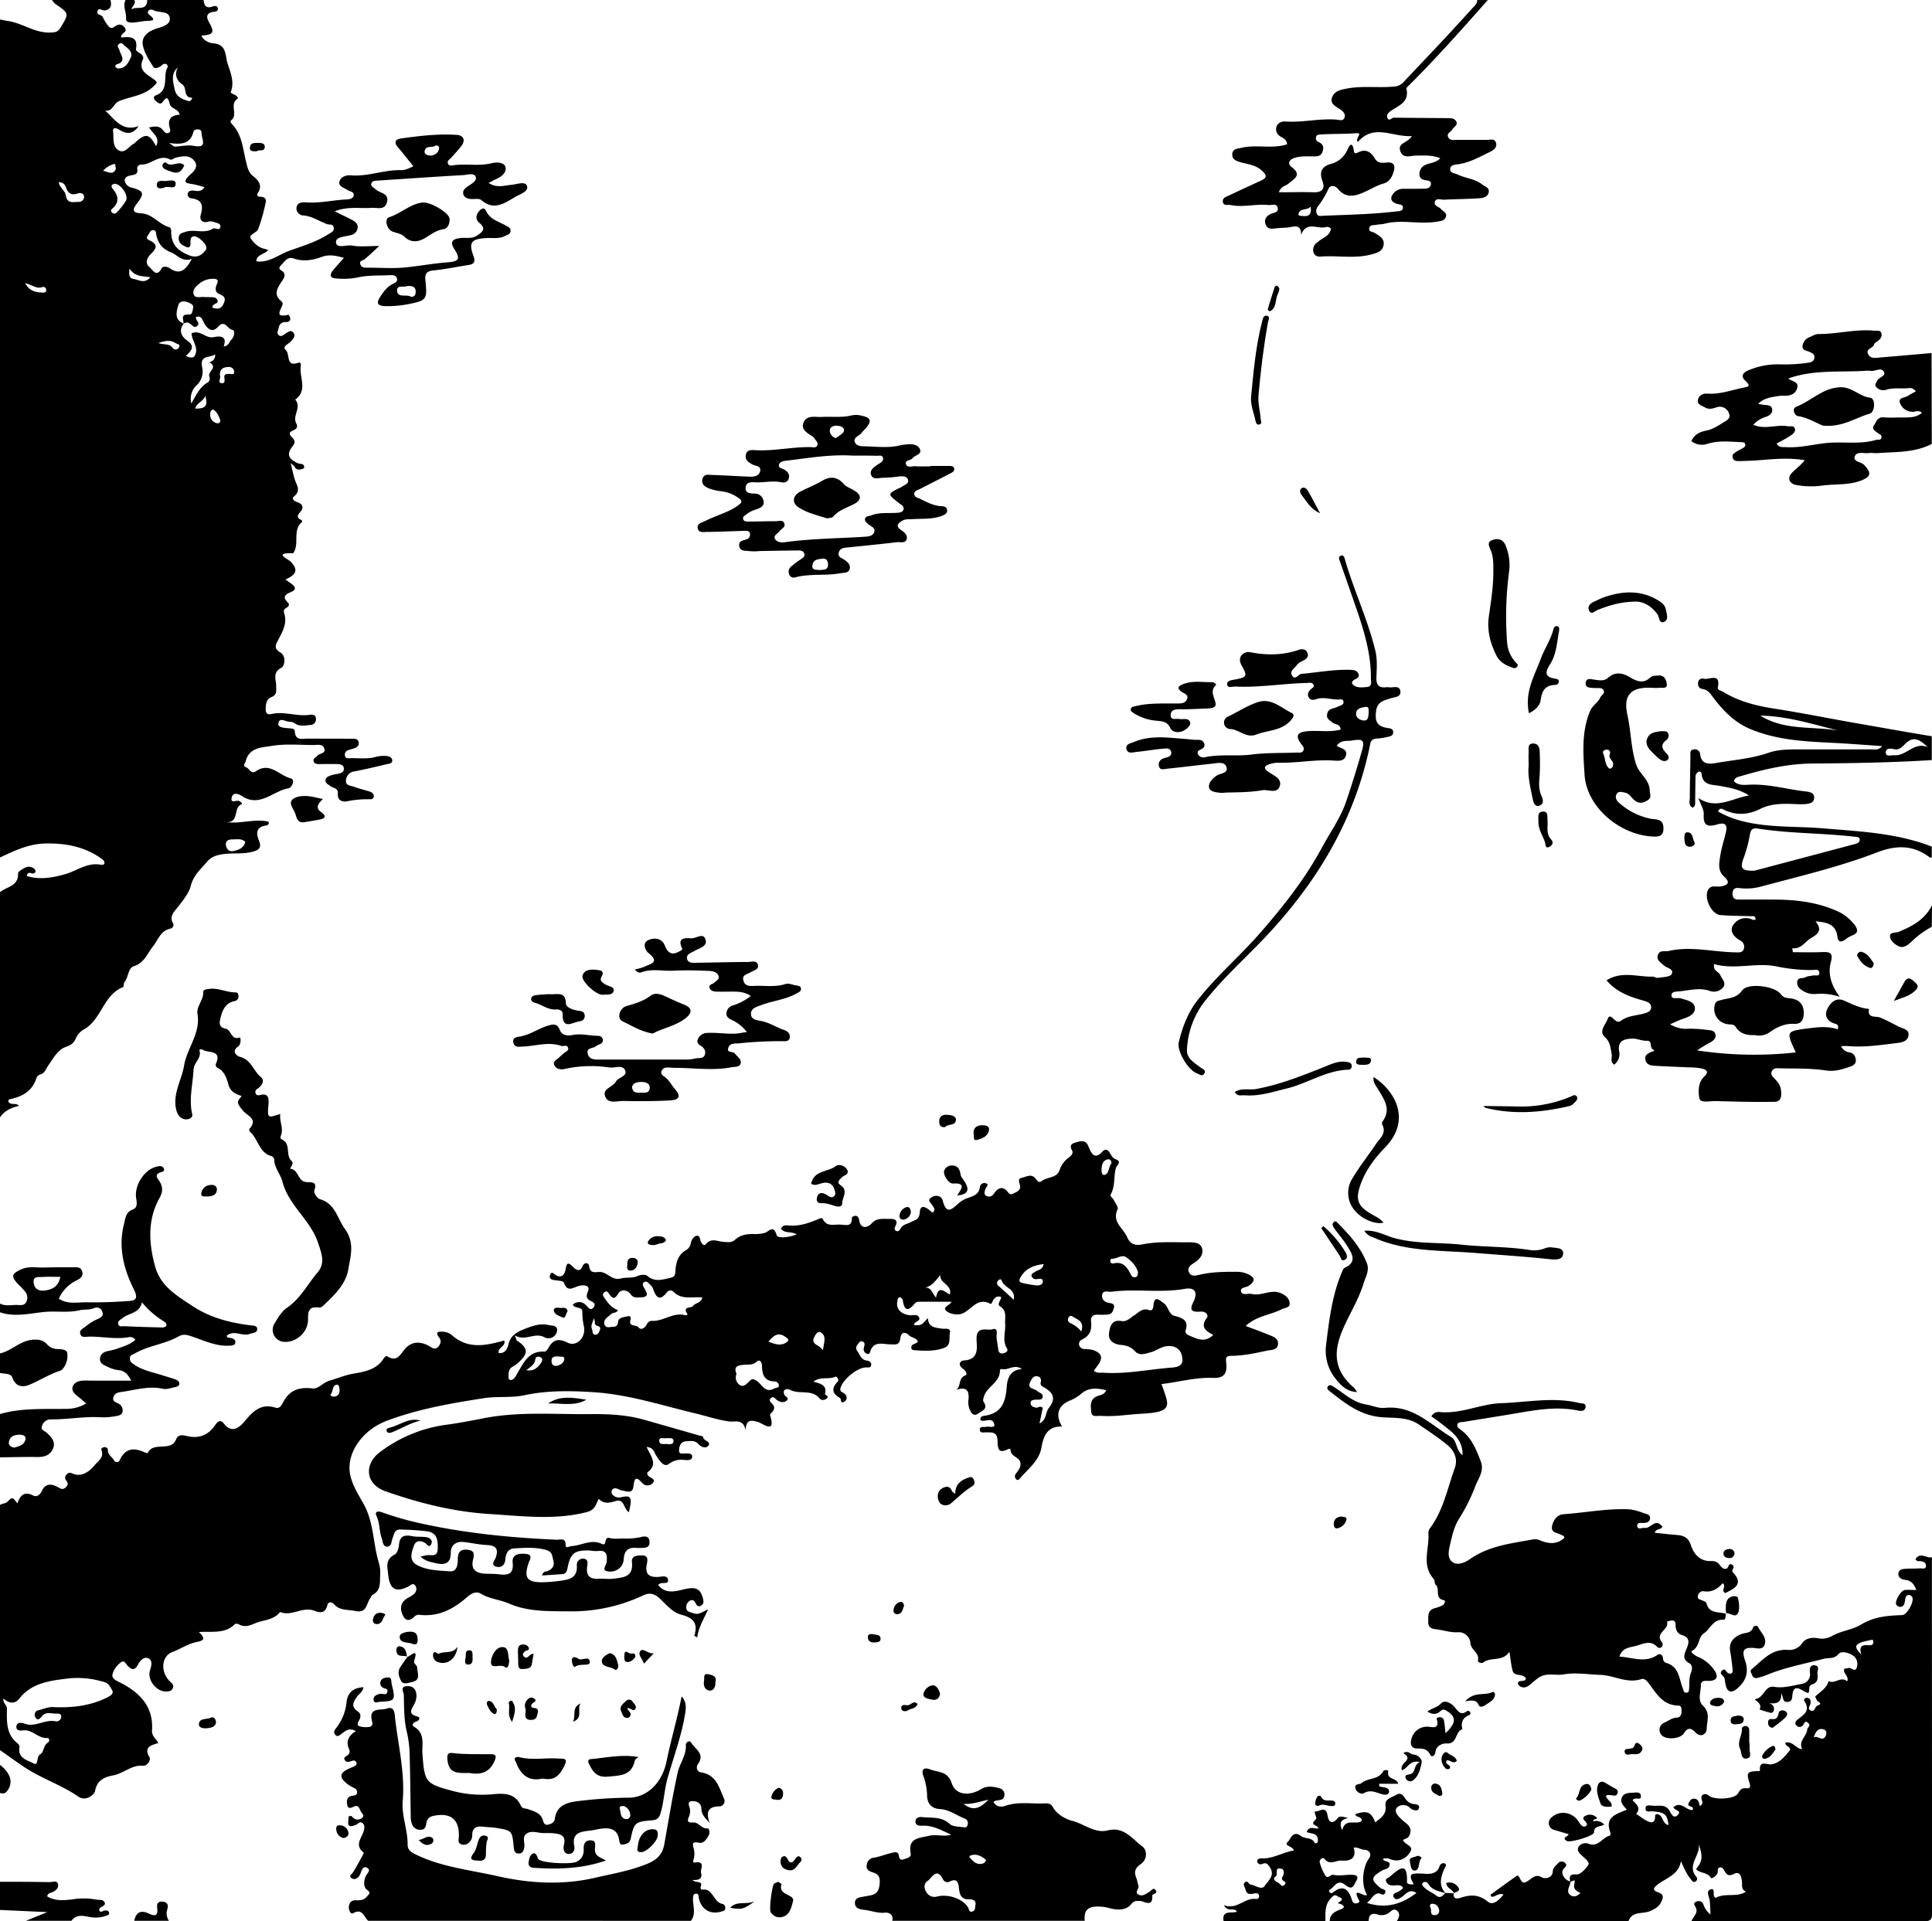 <svg xmlns="http://www.w3.org/2000/svg" viewBox="0 0 892.1 887.1"><title>ez</title><g id="Layer_2" data-name="Layer 2"><g id="Layer_1-2" data-name="Layer 1"><path d="M95,1c.3,2.52,1.19,4.1,4.18,3,.87-.31,2.19-.46,2.41.88s-1,1.47-2,1.59c-3.12.4-3.53,2.21-2.18,4.59C100.19,16,99.75,17,94,17.45,95,20,98.25,20.92,99.34,21c6.43.46,5.51,5.37,6.74,9.27,1.39,4.41,3.31,8.64,1.44,13.37a4.15,4.15,0,0,0,1.54,1c1.06.36,2.23,1.59,1.59,2-3.91,2.53.45,7.28-2.85,9.86-.59.46-.31,1.16.23,1.7,4.81,4.94,5.11,11.63,6.66,17.77.63,2.48,1,4.65,3.21,6.39s4.53,4.17,2.22,7.64c-.76,1.14-.25,1.89,1.14,1.86,1.66,0,2.81.89,2.48,2.38a84.92,84.92,0,0,1-3.55,12.62c-.61,1.56-4.46,2.61-3.47,4.13,1.34,2.06,3.48,4.3,6.39,4.92.48.1.94.27,1.73.5-1.57,2.18-5.27,1.9-5.49,5.25,5.79.86,10.26-3.07,15.18-4.84,6-2.17,12.34-4,17.85-7.53,1.23-.78,3-1.25,2.73-3.15s-2.05-1.24-3.18-1.67c-3.69-1.39-7-3.77-11.17-4a3.28,3.28,0,0,1-2.86-3.6c.32-2.38,2.62-2.55,4.32-2.42,6,.48,11.92-.92,17.87-1.29,1.58-.1,3.82-.06,4.23-1.86s-2-1.88-3.11-2.68c-1.45-1-3.94-1.54-3.49-3.65.5-2.37,3.25-3.2,5.2-3,8,.66,15.47-2.62,23.35-2.41,1.88.05,3.52-.79,5.61-1.8-2.45-3-4.73-5.93-7.15-8.75-2-2.36-1.11-3.72,1.49-4.08,8.55-1.18,17.14-2.23,25.8-1.63,3.22.22,4,2.67,1.86,5.33-1.44,1.81-3,3.48-4.57,5.22-.71.83-2.12,1.43-1.38,2.85.59,1.11,1.75.7,2.7.58,5.78-.73,11.65.51,17.43-.91,2.26-.56,5.64-.47,6.27,1.62.78,2.6-1.71,4.66-4.33,5.75-.88.37-1.71.87-3.39,1.74,3.87,2.49,7.25,1.16,10.49.88,2.55-.22,6.39-1.82,7.22.47.94,2.57-3.14,3.8-5.24,5-4.89,2.83-9.86,6.76-15.84,1.55-1.09-.95-3.54-.26-5.33-.53-1.34-.2-2.69-.83-3-2.3s.62-2.47,1.79-3.29c1.75-1.21,4.58-2.67,4-4.49-.72-2.16-3.84-1-5.83-.9-13.27.74-26.52,1.68-39.78,2.55-1,.07-2.17.1-2.57,1.15-.57,1.49.95,1.9,1.72,2.68a5.31,5.31,0,0,0,.78.62c2.06,1.38,5.6,1.64,4.69,5.4-1,4.05-4.51,2.52-7.06,2.71-5.53.39-11.21-.79-17.09,1.61,3,1.5,5.65,2.74,8.21,4.09,1.54.82,2.78,2,2.3,4a3.93,3.93,0,0,1-3.11,2.9c-2.6.74-7.17.71-6.79,3.52s4.84.84,7.45,1.31c3.75.68,7.7.17,12.52.17-2.73,2.5-4.68,4.41-6.78,6.14-.82.68-2.51.54-2,2.25s2,1.64,3.3,1.64c6,0,12,.47,18-.16,6.23-.67,12.42-1.78,18.69-2.28,5.84-.46,6.35-1.57,3.29-6.41-2.17-3.45-.1-4.46,2.87-4.83,2.58-.33,5.24.5,7.75-1.14s4.39-3.09,1.1-5.87c-2.1-1.78-1.53-3.86.12-5.7.9-1,2.2-1.41,2.85,0,1.86,4.12,5.95,5.09,9.35,7,1,.58,2.18,1,2.07,2.49s-1.39,1.62-2.4,2.17c-2.82,1.55-5.87.89-8.83,1.06-6.9.39-8.2,2-5.91,8.21.92,2.48.55,3.79-2.19,4.21-5.4.83-10.76,2-16.18,2.51-3.44.31-4.12,1.67-3.79,4.79.9,8.6.53,9.12-7.84,10.78a49.32,49.32,0,0,1-10.36.94c-4.18-.07-4.7-1.4-2.41-4.75,1.5-2.21,3.06-4.31,5.57-5.54,1-.48,2.34-1,1.87-2.54-.42-1.33-1.67-1.56-2.87-1.49-5.14.28-10.35-.08-15.4,1.1a34.59,34.59,0,0,1-9.94.41c-2.85-.16-2.86-1.81-1.33-3.69s3.43-3.94,5.06-5.8c-3.18-.79-6.33-1.92-10.51-.35-3.69,1.38-8.32,2.2-12.69.63-2.71-1-4.09,1.29-5.73,3-2.14,2.16.29,2.3,1.07,3.41,1.15,1.62-.14,3.09-1.05,4.5-1.86,2.88-3.71,5.8-.07,8.76a1.77,1.77,0,0,1,.7,1.23c-.22,2.3-4.63,6.72,2.7,5.11.15,0,.74,1.05.8,1.65.12,1.31-.89,1.73-1.93,1.72a3,3,0,0,0-3.42,2.77c-.21,1.12-1.06,2.27,0,3.24s2.12,0,3.07-.64c1.25-.77,2.7-2.09,3.87-.3,1,1.5-.4,2.8-1.34,3.93s-4.25,2.14-2.25,4-.17,7.85,5.72,5.78c1.34-.47,1.21,1,1.1,2-.53,5.07,3.28,10.86-2.52,15,3.11,3.53-1.4,7.39.44,10.92s-3.09,2.95-2.94,4.85,3.83,2.54,1.33,5.71c-3,3.76-2,5.95,2.45,7.93,1,.44,2.54,0,2.86,1.48.14.66-.46,1.15-1.21,1.29-1.39.25-2.65.3-3.32-1.33-.16-.38-.68-.61-1.72-1.5.75,3,1.19,5.3,1.89,7.49.86,2.7,3,5.17-.37,7.93-1.36,1.12.28,2.23,1.69,2.66,2.36.74,2.9,2.56,1.45,4.21s-2.27,2.78.3,4a1.17,1.17,0,0,1,.39.8c-4.4,3.63-1.58,9.16-3.55,13.41-.19.42-.54,1.11-.79,1.11-9.38-.26-2,2.7-.73,4.13,3.13,3.54,2.52,5.7-2.71,8,1.06.75,2,1.38,2.89,2.05,1.72,1.28,2.27,2.61-.13,3.65s-4.52,2.06-1.66,4.9c1,1,.44,1.85-.55,2.41s-1.54,1.27-1.15,2.42c1.68,4.94-.89,8.88-3,13-1,2-1.64,3.62,1.24,5.26s2.05,6.28.49,7.07c-4.22,2.16-2.38,5.65-2.39,8.2s.59,4.26-2.37,5.44c-2.29.91-2.42,3.41-2.48,5.61,0,1.64.84,2.56,2.53,2.15,5.92-1.46,11.76,1.19,17.68.34,1.23-.18,2.89-.26,3,1.7a2.69,2.69,0,0,1-2.73,3c-2.28.18-4.63.72-6.82-.61a4.16,4.16,0,0,0-2.25-.89c-1.93.26-4.91-2.38-5.54.62-.45,2.14,2.79,2.17,4.72,2.37,1.17.12,2.78,0,2.86,1.37.25,4.62,3.54,3.38,6.14,3.41,6.67.06,13.33,0,20,.08,1.31,0,2.93-.18,3.32,1.48.46,1.9-1,2.61-2.53,3.09-.79.24-1.61.42-2.38.73a2.15,2.15,0,0,0-1.41,2.39c.13,1.43,1.3,1.33,2.25,1.29,4-.16,8,.52,11.93-.59a14.06,14.06,0,0,1,4.42-.48c1.28.08,3,.39,3.23,1.83.29,1.86-1.63,1.78-2.83,2.07-4.83,1.15-9.68,2.3-14.56,3.25a4.39,4.39,0,0,0-3.92,3.91c-.42,2.75,2.1,2.6,3.64,3.18,2.32.88,4.76,1.44,7.14,2.18,1.19.37,2.21,1.14,2,2.47s-1.5,1.1-2.47,1.14a44.48,44.48,0,0,0-9.38.84c-2.19.55-5,0-4.71-3.4.21-2.75-2.15-2.53-3.46-3.55-1-.79-2.56-1.32-2.19-3,.28-1.28,1.61-1.59,2.69-2a20.66,20.66,0,0,1,2.93-.64c1.36-.27,2.83-.7,2.81-2.29,0-2-1.72-2.19-3.27-2.22-2.66-.05-5.33,0-8,0-1,0-2.16,0-2.61-1.07-.64-1.46.89-1.87,1.56-2.72,1-1.29,4.24-.92,3.21-3.56-.81-2.09-3.14-1.45-4.91-1.45-6.45,0-13-.65-19.29.42-4.4.75-10.35.58-12,7-.32,1.23-1.74,2,.34,2.95,1.45.69,2.15,3.28,4.44,1.7,6.35-4.38,10.66,2,15.88,3.29,2.46.59.56,4.38-.87,4.61-7.17,1.17-13.26,9.09-21.58,3.58-1.39-.92-4-1.95-4.65.56-.84,3.18,2.05,1.28,3.27,1.7.81.28,1.88,1.34,1.25,1.57-4,1.46-.9,8.38-6.88,8.26,6.65.82,13-1.72,19.31-.22.43,1.08-.31,1.65-1.11,1.76-4.69.61-4.64,3.65-3.32,6.89,1.5,3.67-.3,4.57-3.36,5.32-5,1.24-10.18.1-15.29,1.43a9.36,9.36,0,0,0-5.61,3.47c-2.94,3.43-6,5.91-7.29,11.06-.75,3-3.95,7.13-6.63,10.38-1.4,1.7-3,3.67-1.61,6.33a1.75,1.75,0,0,1-1.17,2.75c-4.54,1-5.53,5.14-7.94,8.17-2.59,3.25-4,7.64-8.84,9.17-2.72.85-2.48,5.08-4.34,7.38-.47.58-.23,2.11-.67,2.28-9.27,3.64-9.9,15.31-18.39,19.71a8.93,8.93,0,0,0-3.48,4.14c-1,2.16-2.26,2.95-4.57,3.77-3.8,1.36-5.79,5.36-8.06,8.54-1.13,1.58-1.49,3.53-3.71,4.18a2.85,2.85,0,0,0-1.75,1.59c-1.9,6.23-6.7,8.69-12.54,9.9-.21,0-.34.51-.53.81.92,2.27,3.47.47,5,2.16C6.22,512.57,3,513.92,1,517V413c3.05-2.59,8.6-2.68,8.34-8.69,0-.86,2.07-2,3.37-2.68a3.78,3.78,0,0,1,4.2.65,1.46,1.46,0,0,1,.46,1.26c-.78,1.84-2.45-.06-3.49.77-.21.17-.27.53-.58,1.19,6.09,2,12.4.7,17.77-.81s10.08-5.44,16.25-4.41c.81.14,1.82.29,1.93-.84a2.28,2.28,0,0,0-1-1.61c-7.9-5.9-17.07-7.54-26.59-7.3C14.29,390.71,7.6,393.86,1,397V10c1.12.21,2.23.49,3.35.64,6.81.89,12.54,5.6,19.74,5.39,2.21-.07,3.56-.12,4.82-2.2,4-6.64,4.13-6.56-2.35-11A9.76,9.76,0,0,1,25,1H52c.6,2.41.37,4.35-2.62,4.81C48.21,6,46.56,4.23,46,6.25,45.44,8,47.9,7.66,48.47,8.86a19.64,19.64,0,0,0,2,3.46c.77,1,1.64,2.28,3.25,1.11s3.16-1.74,4.76.18c2,2.43-2.06,2.51-1.53,4.71,4-.4,8-.59,6.8,5.53-.09.43,1,1.24,1.74,1.66,1.14.67,2,1.76,1.53,2.83-2.42,5.28,2,7,4.88,9.2,2,1.51,1.82,1.54,0,3.32-4.5,4.42-10.6,4.64-15.89,6.83C53.24,48.82,53,52.83,49.47,52,54,56,57.31,62,65,59.23c-2.63,3.89-5.47,3.77-8.69,1.83-1.22-.73-3.39-1.87-3.08.77.33,2.85-.39,6.59,2.28,8.41,3.08,2.1,4.87-1.66,7.23-2.83a3.56,3.56,0,0,0,.75-.66c4.78-4.33,6.41-4.08,9.55,1.75,2.11-4-1.52-5.82-3.22-8.64,2.92-.66,5-.8,6.69,1.55.57.81,1.51,1.51,2.56.82.83-.54.5-1.41.28-2.25-1.08-4,.77-5.84,4.61-6-.54-2.86-4-2.58-4.63-5.09-.52-2.11-1.07-3.91-3.18-.85-1.11,1.61-2.42.28-3.37-.54s-1-2,.15-2.45c6.45-2.34,3.09-8.8,5.4-12.91.59-1-.94-2.5-2.49-1.1-1.25,1.13-3.27,2-4,.91-2-3.14-4.21-6.54-4.89-10.12s1.94-6.12,5.77-7.44c2.62-.91,7-1.74,6.69-4.93-.34-3.73-5.24-2.31-7.81-3.87a1.47,1.47,0,0,0-.48-.11,1.49,1.49,0,0,0-1.7.71c-.38.73.06,1.25.6,1.69,3.46,2.8,1,2.63-1.33,2.78-2,.12-3.93.57-5.91.74-1.51.13-3.73,0-3.57-1.73.27-3-1.71-5.8-.21-8.71h4c1,1.87-1,2.65-1.26,4.4C64,3.59,68.81,6.53,69,1ZM85.72,150.52c.19-1.76-1.65-4.56,2.44-4.25,1.8.14,1.65-1.77,2-2.93.37-1.43-.83-2.06-1.86-2.52-2-.86-4.35-1.14-5,1.22-.83,3-1.91,6.68,2.51,8.38-2.45,3.48-1.1,5.94,2,8.16,3.48,2.51,1.22,4.73-1,6.74,1.64.9,3.32,1.14,4,.09,2.32-3.7-1.33-7.09-1.35-10.48,4.07-1.8,6.43,2.5,10.16,1.77,2.61-.52,6.5-.91,4.66,4.28,2.37-.22,2.51-2.09,3.52-3.09,1.54-1.51,1.85-4.44.44-4.6-2.23-.25-3.37-4.93-6.55-1.39-2.89,3.22-5.17.62-6.55-1.93-.92-1.71-1.26-3.4-3.69-2.52-.19,1.53,2.24,2.74.5,4.13-1.45,1.15-2.29-.65-3.37-1.22A2.44,2.44,0,0,0,85.72,150.52Zm9.72-63.09c-2-.53-3.55-1.05-5.14-1.34-2.87-.51-5.65-.44-1.71-4.23,1.11-1.07,4.56-3.62,2.1-6.64-2.26-2.77-5.35-2.11-8.29-1.48-1,.2-2.14,1.28-2.69,1C74.58,71.9,70.9,77.11,66.29,77c-1,0-2.12.73-1.92,1.9.48,2.78-1.31,2.79-3.2,3.15-1.24.24-2.81.89-2.55,2.55a4,4,0,0,0,3.05,3c5.75,1.56,6.22,2.67,2.5,7.48-2.4,3.11-1.73,4.26,2.14,4.45,5.17.26,8.19,5.23,13,6.42.38.09.75,1.12.74,1.71-.1,5.91,2.62,9,8.3,11.24,4,1.58,6.2-.59,7.6-2.39,1.27-1.64-1.2-4.18-3-5.46s-4.15-1.64-4,1.75c.21,3.82-1.95,2.19-3.36,1.55a3.61,3.61,0,0,1-2.06-3.71c.15-1.86,1.63-2.1,3.14-2.59,4.14-1.36,8.67,1.1,12.74-1.52.82-.53,3.25,1.44,3.38-1,.08-1.5-2.26-1.66-3.59-2.2a4.5,4.5,0,0,0-2.42.14c-2.69.56-3.65-1.26-3.12-3.13,1.23-4.3.83-7.18-4.36-7.75a1.87,1.87,0,0,1-1.63-2.18C87.91,89.3,88.94,89,90,89,91.75,89.05,93.67,90,95.44,87.43ZM89.57,120.6c-4.63,1.48-6.63-1.91-9.48-3-4.21-1.65-6-4.19-6.89-8-.22-1-.07-2.24-1.33-2.33-1.63-.11-1.87,1.66-2.68,2.62-1,1.17.16,1.79,1,2.19,3.92,1.88,3.06,3.68.43,6.25-1.5,1.47-3,4.08-.55,6.07,1.45,1.17,3.19,5,5.57.46.55-1.05,2.7-.77,3.72,0C84.13,128.16,86.8,125.71,89.57,120.6Zm9.49,22.47c2.36.67,4,.88,5.23-1.92,1.14-2.61.22-3.37-2-4.34s-1.9-2.89-1.07-4.71c.92-2-.32-2.37-1.8-2.34a9.74,9.74,0,0,0-6,1.91c-1.54,1.27-3.77,2.94-3,5.24.72,2.05,3.18,1.05,4.9,1.25.65.07,1.32,0,2,.05,1.45.11,3.32-.29,4,1.26C102.35,141.54,99,140.84,99.06,143.07Zm1.26,21.55c-2.57,1.91-7.29,0-5.92,6.28a8.61,8.61,0,0,1-2.6,8,8.4,8.4,0,0,0-2.42,8.41c2.44-4.4,4.17-7.91,7.72-9.8a2.36,2.36,0,0,0,.55-2.72c-.89-2.06,4.26-4.25,0-6.49C97.54,168.3,100.66,167.74,100.32,164.62ZM83.13,32.13c-3.42,3-2.19,6.59-1.48,10.1s3.48,4.63,6.4,5.44c1.11.31,2-1.5,1.48-1.53-4.13-.26-2-4.64-4.4-6.2S81.3,35.45,83.13,32.13Zm-4,34.9c1.7,1.18,2.09,1.7,2.47,1.68,2.93-.1,6-.89,8.75-.37,6.78,1.29,3.73-3,3.73-5.8,0-1.32-.62-1.74-1.77-1.79-.91,0-1.75.22-2,1.13C89,67.11,85.23,68,79.14,67ZM53.84,85.86c-2,.58-1.43,1.55-.42,2.81,2.17,2.69,2.61,5.54,0,8.16-.77.76-1.72,1.22-.76,2.26s1.94.44,2.6-.33a32.42,32.42,0,0,0,3.91-5.1C60.5,91.26,56.7,85.75,53.84,85.86Zm1.39-53.25c3.91.15,4.94-2.71,6.09-4.87s-.6-4-2.42-5.31C58,21.79,57.35,20.3,56,21.25s-.13,1.91.17,3c.64,2.27,3.38,5.26-1.39,6.48-.28.07-.68.92-.57,1.06A4,4,0,0,0,55.23,32.61ZM28.15,85.16c.29,2.53,2.93,3.8,3.23,6,.56,4.13,3.62,3.06,6,3.08a2.39,2.39,0,0,0,2.44-2.62c-.2-1.32-1.71-1.7-2.82-1.31-3,1-4.6.12-5.58-2.88A3.19,3.19,0,0,0,28.15,85.16Zm86.14,304.67c-1.64-1.74-3.89-1.18-5.86-1.21-1.72,0-3.52.52-3.06,2.84.35,1.72,1.33,3,3.51,2.52S113.37,392.83,114.29,389.83Zm74.82-256.77c-1.52.82-4.85-.62-4.76,2.08.13,3.51,4,1.76,6,2.7,1.42.66,2.58-.27,2.6-2C193,133.25,191.24,133,189.11,133.06ZM102.66,175c.16,1-1.17,2.62.58,2.93s1.51-1.3,1.37-2.45c-.21-1.76.86-1.81,2.16-1.81,1,0,2.72.72,2.33-1.37a2.43,2.43,0,0,0-2.68-1.82C103.59,170.55,102.11,171.93,102.66,175ZM199.94,72.88c1.8-.29,3.38-1.09,3.75-3.14a1.2,1.2,0,0,0-1.83-1.35c-1.57.92-4.38-.27-4.77,2.4C196.85,72.45,198.47,72.72,199.94,72.88ZM12.61,131.81c2.11,3.76,4.88,4.09,7.64,4.29.91.07,2.17.15,2.09-1.31a1.39,1.39,0,0,0-1.79-1.24C17.92,134.64,16,132.47,12.61,131.81Zm36-51.88c2,.21,4.25,2.08,5.7-.47.38-.68-.1-1.85-.19-2.8A9.8,9.8,0,0,0,48.57,79.93Zm12.14,45c-.14,3-.34,4.5,1.93,4.88,2.44.4,5,2.43,7.76-.77C66.87,128.38,63.4,129,60.71,124.94Zm38.77,65.17c-1.34.31-1.47,1.4-1.45,2.31a3.83,3.83,0,0,0,3.39,4.06,1.19,1.19,0,0,0,1.18-1.68C101.94,193,101.2,191.17,99.48,190.11Zm-3.71-6.41c-.74,2.62-4,3.27-4.67,6C96,189.72,97.09,188.47,95.77,183.7ZM74.15,159.4c2.74,1,5.12.09,6.62,2.33a1.68,1.68,0,0,0,2.9-.4c.78-1.43-.82-1.4-1.53-1.85C79.87,158,77.52,158.19,74.15,159.4Z" transform="translate(-1 -1)"/><path d="M1,696c1-.81,2.5-.52,3.56-1.61,2.14-2.17,2.25-2.07,4.48.88,1.25-3.73,3.2-5.77,7.28-3.65,1.7.88,3.22-.44,4-2.1,1.74-3.86,4.82-3.21,7.45-1.75,1.36.76,2.1,1.26,3.35.28s1.56-2,.46-3.37c-.91-1.12-.5-2.21.5-3.07s1.79-.4,2.78,0c3.58,1.43,7.12-.71,9.67-3.8,1.92-2.32,4.66-3.68,3.28-7.35-.23-.6.62-1.09,1.34-1.16a1.38,1.38,0,0,1,1.66,1.42c0,2.14,1.87,3,2.78,4.56a1.48,1.48,0,0,0,2.78-.19c2.44-5.16,6.25-5.69,11-3.59a6.67,6.67,0,0,0,1.81.56c2.63-5.74,10.78-.23,13.19-6.52.84-2.18,3.1-1.86,4.82-1.42,5.5,1.39,10-.27,13.24-5.13,1.08-1.64,2.46-2.56,3.94-.62,3.74,4.92,7.34,1.65,9.55-1,3.9-4.59,7.49-8.42,14.2-6.34,1.89.59,2.72-.76,3.62-2.47,3-5.67,7.33-7.13,13.65-6.39,2.64.31,4.75-2.7,7.64-3.56,3.56-1,6.81-2.44,10.63-3.16,4.62-.87,10.61-1.57,14-6.4.57-.81,1.38-2.2,2.18-1.71,4.48,2.8,5.89-.78,8.13-3.38,3.19-3.72,7.22-3.56,11.24-1.35,1.35.74,2.57,1.9,4,.45,1.21-1.27,1.82-2.83.51-4.48-1.95-2.47-.23-2.76,1.67-2.6a6.7,6.7,0,0,1,4.15,1.49c7.4,6.67,15.62,5,24.22,2.57,1.15,2.52-2.94,3.11-2.53,5.74,3.25.51,4.23-2.52,4.6-4.13.92-4,4.11-5.62,7-6.77,3.5-1.4,7.38-2.94,11.31-2,1.54.34,4.79,0,4,3.12a4,4,0,0,1-5.63,2.6c-4.72-2.61-8.72,2-13.83-.93.79,1.87.83,2.26,1,2.39,5.55,3.64,5.47,6.26-.41,11.09-.63.52-1.47.81-2.1,1.33-1.62,1.33-1.29,3.26-1.35,5,0,.28.72.86,1,.82,1.74-.2,2.26-1.72,3-3,2.95-4.88,5.23-10.59,12.57-10.11.56,0,1.39-.91,1.76-1.58,2.15-4,4.7-4.71,9-2.56,4,2,8.41-2.24,7.51-7.38a29.45,29.45,0,0,1-.77-6.76c.15-2.84-3.52-1.26-4.43-3.52,2.62-1.79,4.77-1.35,6.77,1,.76.91,1.73,1.81,2.84.37,1-1.26.41-2.11-.84-2.76-2-1-3-1.68-1.72-4.73s-2.5-2.94-4.3-2.41c-2.76.81-5.25,3-6.86-1.59-.29-.84-3-.89-4.62-1.17-1.43-.24-2.28-.94-1.72-2.34.73-1.8,1.47-.7,2.56,0,2.7,1.73,4.17-.22,4.56-2.46.51-2.91,1-3.78,3.44-1.29,1.4,1.42,3.2,2.72,4.55-.51.64-1.52,2.68-1.61,2.9.13.48,3.73,2.78,2.7,5.06,2.76,3.4.09,5.51,4.12,9.6,3,2.48-.66,5.23,0,7.81-1.17,1.25-.56,3.47-.81,4.32-.09,3,2.54,5.73,2.17,9.37,1.28,2.55-.62,3.54-.49,3.7-3.44.21-3.74,1.11-7.52,4.88-9.65a4.48,4.48,0,0,0,2.2-3.16c.33-1.5,1.18-3.14,2.57-3.45,1.81-.4,1.58,1.72,2.13,2.79s1.53,2,2.22,1.11c2.52-3.16,5.43-1.28,8.27-1.12,1.76.1,3.61.5,5.21-.95,2.48-2.25,5.53-2.77,8.8-2.67a16.89,16.89,0,0,0,4.91-.51c2-.56,4-4.08,5.58,1.09.49,1.55,5.72,1,9.24-.41-2.54-1.53-5.56-.34-7.25-2.59.72-2,2.62-1.6,3.86-1.51,4.71.35,8.95-1.13,13.14-2.88.82-.34,1.88-.87,2.23-.18,1.88,3.72,4.87,2.52,8,2.63s5.51,1.23,5.5-3.23c0-.29,1-.83,1.57-.83,1.22,0,1.59,1,1.77,2,.79,4.57,4.14,3.29,5.71,1.57,2.55-2.8,5.44-2.06,8.3-2.15,2.11-.06,4.32.32,2.68,3.46-.4.77-.48,1.69.46,2.11s1.54-.3,1.94-1.07c1.06-2,3.28-2.13,5-3.12s3.66-.8,3.92-4.54c.32-4.5,3.93-1.44,5.84.31,1.69-1.29.58-2.31.11-3.21-.69-1.31-3-2.51-.37-4,2.06-1.15,4.43-.6,5,1.6,1.77,7,4.51,3.7,7.53,1.1a13.16,13.16,0,0,1,4.34-2.39c2.59-.88,4.92-1.7,5.3-5a2.11,2.11,0,0,1,2.64-1.74c2,.77.1,1.74-.11,2.67s-.92,2.4.35,3.16a2.6,2.6,0,0,0,3.54-.91c2.05-3.09,4.25-3.69,6.64-.61,1.13,1.45,2,.59,3,.17,1.61-.7,3-1.61,2.39-3.75-.39-1.3-1-2.85.92-3.23s3.86-1.75,5.72-.25c1.09.87,1.79,3.1,3.46,1.76,2.56-2,6.9-1.27,8.2-4.94a11.74,11.74,0,0,1,4.25-5.88c1-.73,2.33-1.93,1.54-3.32-1.49-2.66.28-3.3,2.1-3.79,2.11-.58,4.19-1.08,5.41,1.79,1.31,3.1,2.72,6.9,6.81,2.26a2,2,0,0,1,1.75-.54c1.77,1,1.9,3.53,3.95,4.3,3.31,1.24.62,2.72.22,4.17-1.08,4-.23,8.27-2.35,12.07-.51.92.86,1.67,1.31,2.52.76,1.46,2.29,3.46,1.82,4.46-2.72,5.9,2.67,8.64,4.41,12.78,1.48,3.48,3.94,4,7.25,3.35,6.91-1.4,13.93-.89,20.9-.93,2.33,0,5.59-.06,6.43,2.71s-.94,5-3.38,6.63c-1.55,1-3.81,2.33-2.53,4.72,1.06,2,3.32,1.26,5,.87,5.58-1.28,11.22-1.33,16.89-1.31a12.24,12.24,0,0,1,5.32,1.13c3.37,1.61,3.32,3.19.32,5.3-1.26.89-4.16.69-3.57,2.7s3.24.68,4.92,1.1c4.55,1.14,8.89-2.47,13.66-.27,2.29,1.06,3.66,2.42,3.85,4.56s-2.3,2.05-3.64,2.75c-5.22,2.73-11.58,3-16.68,7.75,3.88,1.47,7.34,2.69,10.72,4.1,2,.81,4.46,1.6,4.22,4.27-.25,2.87-3,2.61-5,3-5.48,1.19-11,2.38-16.63,2.42-2.3,0-2.58.81-2.31,3.06.63,5.21-1,7.33-6.24,7.13-8.08-.3-15.73,1.94-23.6,2.84,3.3,9.69,6,12.91-9,13.69-6.29.33-12.55,1.46-18.89,1-1.67-.12-4.36.8-4.55-1.68s-1-5.82,2.61-7.36c1.45-.62,3.37-.61,4.3-2.82-4.17-.91-8-1.44-11.61,1.68a18.18,18.18,0,0,1-5.1,3.08c-5.43,2.12-7,6.62-3.69,12-6.85-.1-8.54,4.22-9.56,9.9-1.1,6.15-6.41,9.85-10.16,14.41-.49.6-1.19.46-1.67-.18a1.85,1.85,0,0,1,.06-2.32c1.19-1.62,2.59-3.17,2-5.39-.71-2.48-4.64-2.6-4.45-5.85a1.22,1.22,0,0,0-.88-.24c-5.77,3.06-4.87-1.61-5.2-4.57-.38-3.45-2.83-2.94-5.11-3.06-1.17-.05-3.12.62-3-1.43.09-1.47,1.89-.85,2.94-1.12,1.24-.32,2.64.53,3.82-.44-.48-4.81-4.54-1.39-6.49-2.63-.17-2,1.38-1.94,2.35-2.1,7.71-1.27,9.3-6.63,9.8-13.37.28-3.78,1.59-7.75,7-8.13-3.51-2.53-6.4.81-9.4,0-.2-.06-.76.34-.75.52.21,5.75-6.23,7.54-7.47,12.49-.25,1-.54,1.44.13,2.48,1.9,2.93-1,3.88-2.63,5-2.18,1.53-3.2,0-4-1.91a8.41,8.41,0,0,1-.56-4.39c.44-4.08-.77-6.25-5.56-4.57,2.21-1.82.78-5.36,4.1-6.69,1.35-.54,0-2.32-1.11-3.12-2.5-1.76-1.38-3.7.63-3.81,7-.38,5.79-6.25,5.68-9.64-.22-6.57,4.88-4,7.27-4.72,3-.93,1.78,2.44,2,4.15s.54,3.57.79,5.35c.21,1.56,1.2,1.85,2.51,1.54,1.08-.26,2.15-1.13,1.55-2.08-2.42-3.8-.58-7.79-.91-11.66-.22-2.69,1-5.87-2.41-7.92-1.52-.91.54-2.85.56-4.29-1.85-.66-2.81.22-3.62,1.36-.46.63-.68,2.14-1.43,1.74-6.62-3.47-9.26,4.26-14.26,4.88-2,.25-4.75-.31-6.07-1.61-1.81-1.79,1.43-2.24,2.46-4.19-5.25,0-10.12,0-15,0a2.66,2.66,0,0,0-1.83.63c-2.94,3.74-4.92,4-5.68-1.36a1.9,1.9,0,0,0-1.24-1.31c-1.1-.09-1.08,1-1.24,1.75-.75,3.5,1.48,6,5.67,6.52,1.45.16,3.37-.63,4.22.77,1.24,2-2.23,2-2.22,3.8,3.39.15,3.39.15,6.41-3.28.25,4.5,3.45,4.36,6.44,4.91,1.34.24,4.25-.6,3.74,1.86s.65,5.79-2.62,7c-4.46,1.7-9.15,1.41-13.81,1.1-.72,0-1.36-.4-1.4-1.13-.11-2,2.32-1.6,3-2.9-.76-1.86-2.81-1.67-4-2.79-2.16-2.08-3.77-1.36-4.07,1.37-.38,3.33-2.43,2.75-4.67,2.74-3.4,0-7.55-1.79-9.22,3.28A1.15,1.15,0,0,1,401,626a2.13,2.13,0,0,1-1.12-2.51c.15-1.11.92-2.33-.58-3-1-.46-1.46.36-2,1-.86,1.1-1.48,2.07-.39,3.52,1.25,1.67,1.68,4,4.38,4.3.95.1,2.09.74,2,1.88-.14,1.7-1.69,1.2-2.75,1.29-4.15.38-10.57,5.8-11.47,9.65-.39,1.69,1.06,1.74,1.88,2.45,1.44,1.25,1.3,2.92-.18,3.77-1.83,1.06-1.26-1.39-1.89-1.75-3.83-2.19-4-4.54-1-7.66.6-.64-.44-2.55-1.19-2.19-3,1.47-6.67-.29-10.15,2.3,3.28.88,6.46,1.52,5.38,5.66-.12.49,2.2.85.83,2.09-.89.82-2.47,1-3.22.09-3.64-4.61-9.45-1.73-13.77-4.11-1-.55-3.71-.56-2.58,2.3.36.9,2.42,1.38,1.08,2.67-1.13,1.08-2.79.87-4.2,0-1-.61-1.95-2.48-3.28-.93-1,1.13.51,2,1.19,2.9.86,1.13.52,2.18-.25,3.19-.41.53-1.27,1.19-1.16,1.55,2.91,9.17-3.39,3.81-5.56,3.2-3.3-.92-5.51-1.25-5.71,3.84-1.11-5.51-4.67-3.69-7.75-4.11-5.21-.71-10.27-2.46-15.41-3.68-15.6-3.72-30.95-8.79-47.05-9.8-10.6-.67-21.29-.88-31.81,1.38-6.23,1.34-12.6.4-18.9,1.38-15.23,2.38-30.37,5-44.87,10.48-11.23,4.26-18.75,15-16.82,24.77,1,5.13,4,9.51,6.43,14,4.09,7.61,4.16,15.93,6.05,23.91.61,2.55,1.59,5,1.41,7.79-.26,3.75.66,7.79-3.72,10-.37.18-.45.88-.76,1.26-2,2.43-1.46,7.29-7.09,6.06-3.36-.74-7-.09-9.63-3-1.18-1.31-2.78-1.34-3.17.19-1,3.93-3.21,3.81-6.22,2.66-5.29-2-10.35,2.84-15.67.61-2.86,3.78-7.53,3.6-11.39,5.18-2.47,1-4.93,2.11-7.62.52-.5-.29-1.58-.38-1.89-.06-4.5,4.55-10.43,3.24-16.57,3.62,2.85,2.78,2.7,3.88-.85,4.57-4,.77-7.55,3.19-11.41,4.68-5.3,2-5.47,9.54-1,13.66.89.82,1.81,1.64,1.22,3s-1.66,1.49-2.91,1.56c-4.52.24-9-5.27-7.66-9.66.71-2.25,1.42-4.78-.89-5.72-1.89-.77-3.66,1-4.76,3.17-1.51,2.92-3.34,1.94-5-.12-.7-.88-1.39-2.21-2.75-1.12a9.79,9.79,0,0,0-3.91,5.61c-.26,1.36.79,2.3,2.16,3,9.6,4.63,16.9,11,16.12,22.86-.17,2.6,1.81,3.66,2.89,5.79-3.47,1-6.88,1.92-4,6.66.58.93-.92,4-3,3.8-5.34-.5-9,3.6-13.9,4.48-3.53.64-7.31,1.94-8.27,7.08-.36,1.92-4.28,5.1-7.81,2.67-7.77-5.37-16.87-8.3-24.64-13.43-3.85-2.54-7.64-5.36-11.48-8Zm505.07-62c1.63,1.33,3,.81,4.28.9,10.34.74,20.46-1.43,30.68-2.27,2.86-.24,6.33-.31,5.93-4.29-.35-3.47-2.31-5.92-6.66-5.73-3,.13-5.17,2.08-7.86,2.83s-5.32,1.79-7.38-.47c-1.89-2.07-4-2.67-6.59-2.91-3.16-.29-5.81-2-5.38-5.29.37-2.8,1-6.58,5.73-5.72,2.43.45,4-1.41,5.77-2.53,2.16-1.35,3.85-3.67,7-2.54,1.41.5,1.85-.58,2-2,.41-5,2.6-2.68,4.8-1.16s2.17,5.13,4.94,5.83c3.79,1,6.68,2.06,5.09,6.88-.25.76.41,1.6,1.25,2,3.72,1.58,7.44,3.86,11.54-.06-3.4-1.8-6.16-3.63-2.93-7.94.91-1.22-.51-3-2.81-2.83-4.49.34-5.28-.81-3.39-4.58,2.12-4.25.69-6.78-4-5.94-11.25,2-22.61-.13-33.84,1.33-1.53.2-3.82-.91-4.28,1.32s1.17,3.61,3.49,3.91c1.29.17,2.31.68,1.9,2.25s-1,2.93-2.81,3.06a37.4,37.4,0,0,1-4.49.06c-2.33-.13-3.55.86-3.26,3.21.46,3.67-.48,6.5-4.05,8.2a2.28,2.28,0,0,0-1.38,2.88,2.58,2.58,0,0,0,2.36,1.57,20.33,20.33,0,0,1,3.95.44c3.08,1.07,5,2.85,2.75,6.31C507.72,631.79,506.93,632.82,506.07,634ZM2.53,785.34c-.15,2.39,1.69,2.95,1.67,4.71-.1,6-.42,12.18,5.32,16.35a2.31,2.31,0,0,1,.43,1.83c-.65,4.86,3.92,5.65,6.48,7.07s1.15-3.13,3.24-4.26c1.61-.86,1.32-4,3.39-5.27,1-.65.89-2.22-.3-2.16-4.18.21-6.81-4-11-3.54-1.31.14-3.57.27-3.16-2,.35-1.92,2.5-1.56,3.78-1.09,5,1.85,9.5-2.24,14.46-1.06a2.25,2.25,0,0,0,2.44-2.06c.12-1.71-1.42-1.53-2.52-1.52-2.23,0-4.65-1.07-6.48,1.31-.79,1-2.06,2.29-3,.23a2.1,2.1,0,0,1,1.53-3.11c2.24-.55,4.33-1.56,6.78-1.45,8.56.37,16.74-.44,24.79-4.38,4-2,2.61-3,1.35-5.19-1.14-2-3.22-2.14-5.08-2.66a40.48,40.48,0,0,0-15.86-.77c-7.7.94-15.52,2.25-20.86,9.08C7.91,787.94,5.38,787.81,2.53,785.34ZM286.38,606c-.86,1.56-2.4,1-3.18,1.81-1.28,1.3-3.35,2.12-3.2,4.33a1.92,1.92,0,0,0,2.36,1.73c1.91-.39,3.79.56,4.09-2.71.16-1.77,2.84-1.93,4.54-2.34,1-.24,1.48.57,1.16,1.58-1.12,3.54,2.72,2.11,3.81,3.67.91,1.3,2.83.21,3.57-1.25.59-1.16,1.18-1.92,2.56-1.85,5.29.26,9.78-4.12,15.29-2.62.51.14,1.23-.23,1-.63-2.45-3.64,1.79-2.44,2.65-3.65,1.05-1.48,3.77-1.29,4.26-3.92-4.71-.44-9.62,1.27-13.38-2.71a2.06,2.06,0,0,0-2.78.11c-3.81,5-5.36,2.19-6.72-1.8a5,5,0,0,0-1.25-1.53c-.8-.81-1.66-2-2.9-1-1,.78-.2,1.83.27,2.67,1.16,2.07,2.39,4.12-1.61,4.22-1.75,0-3.32.54-4.77-1.51-1.34-1.89-4.42-2.45-5.7-.24-1.71,3-2.76,2.16-4.14.21-.66-.94-1.19-1.71-2.27-.81s-.56,1.72.08,2.62C281.75,602.74,283.44,605.07,286.38,606Zm54.71,29.44a4.25,4.25,0,0,0,1.55,5.2c1.86,1.1,3.28-.78,4.61-2,1.05-1,1.55-.95,3.11,0,2.43,1.48,3.9,6,8.17,3.54.77-.45,2.21-.09,2.11-1.48a2,2,0,0,0-2.08-1.76c-4.59-.17-5.64-3.16-5.7-7,0-1.67-.92-3.55-2.47-2.12-2,1.81-4,1.18-6,1.43C341.94,631.54,339.54,631.82,341.09,635.45Zm140,22.82c3.23-1.57,2.6-5,4.16-7,3.29-4.19,2.34-6.92-1.84-9.4-.91-.53-2.25-1-1.85-2.56s-.28-2.71-1.92-2.77-2.21,1.23-2.84,2.45c-1.78,3.44,1.73,3.11,3.06,4.34.93.87,2.82,1.12,2.61,2.68-.24,1.81-2,1.22-3.27,1.35s-2.55.25-2.28,1.87c.22,1.26,1.39,1.71,2.66,1.82.92.07,1.82-1.12,2.94.16C482,653.39,481.55,655.73,481,658.27Zm1.84-73.54c-4.7.66-8.43,2-10.77,6.26-1.05,1.9-.06,2.33,1.48,2.61a56.4,56.4,0,0,0,5.88,1c1.26.08,3-.18,3-1.84s-1.59-1.17-2.73-1.07a2.16,2.16,0,0,1-2.44-1.33c-.36-1.25.95-1.51,1.71-2.09C480.25,587.33,482.38,587.54,482.88,584.73Zm43.56,3.88c-.73-2.92-2.93-5.24-5.45-7-2.15-1.5-4.53,1-7,.66a2.3,2.3,0,0,0-.37,1.25,1.17,1.17,0,0,0,1.48.93c4.57-1.1,6.43,2,8.1,5.27a1.68,1.68,0,0,0,2,1.08C526.17,590.61,526.41,589.82,526.44,588.61Zm-93.27,11.57c1.15-5.93,3.86-2.58,6.35-1.38,1.25-4.6-4.7-5-4.41-9-2.06,2.46-3.61,5.06-7,5.82C431.1,595.47,431.37,598.18,433.17,600.18Zm-52.26,24.33c.61-3.87,1.69-6.48-.86-8.15-1.27-.84-2.39.67-3,1.85C375.05,622.05,379.22,621.69,380.91,624.51Zm-25.12-3.94c3.31,1.36,6.16,2.14,8.72,0,1.08-.92-.13-1.63-.92-2.21C360.33,616,358.21,617.71,355.79,620.57Zm113.26-19.39c.89-4.67-3.52-5.31-5.11-7.82-.4-.63-.61-2.33-1.91-1.18-.84.74-1.12,1.83.23,2.89C464.54,596.87,466.6,599,469.05,601.18Zm31.19,14.65c1.64-4.93-2.1-5.47-4.24-7-.58-.42-1.61.11-1.86,1.07a1.69,1.69,0,0,0,.93,2.07A13.15,13.15,0,0,1,500.24,615.83ZM259,627.41c-1.51,0-3.24-.25-3.33,1.94-.06,1.55.76,2.63,2.4,2.36s3.28-1.36,3.49-3S259.89,627.65,259,627.41Zm255.26-89.23c-.1-1.14-.55-2-1.78-1.79-2.15.45-2.65,2.27-2.81,4.13-.11,1.26-.05,3.44,1.48,3C513.23,542.85,512.83,539.86,514.21,538.18ZM244.07,633.76c3.28.55,5.3-1.13,6.84-3.5.51-.79.87-2-.37-2.53-.94-.42-2.2-.36-2.35.92C247.9,631.29,245.79,632.23,244.07,633.76Zm31-23.9c-.17,1.81-1.53,3.06-.71,4.9.43,1-.09,2.52,1.58,2.61a2,2,0,0,0,1.55-1c.47-1.09,1.5-2.55-.69-3.1C275,612.85,276.19,611,275.06,609.86Zm-117.25,33c-.19-1-.16-2.77-1.62-2.36-1.82.51-1.34,3-2.48,4.37-.51.61.77,1.19,1.62,1.09C157.09,645.74,157.84,644.63,157.81,642.86Z" transform="translate(-1 -1)"/><path d="M672.26,875.28c-.42,2.93,1.77,2.55,3.18,2.09,4.57-1.51,8.41-1.61,12.6,1.84,2.26,1.86,5.13-.64,7.21-3.36-2.65-.81-3.87,1.4-5.69,1-.1-.33-.34-.85-.26-.92,4-2.92,8-5.83,12-8.65.5-.35,1,.12,1.37.86,1.3,2.67,1.87,2.82,4.35,1.12,1.87-1.29,3.29-2.94,6.07-1.23.74.46,4.8.78,4.93-3.08,0-1.23,1.46-2.5,2.44-3.57a2.15,2.15,0,0,1,3.15-.13c1.18,1.07.48,1.67-.54,2.68-1.76,1.75.19,5.3,3.07,5.95,0,2.15-2.41,4.5.07,6.34,1.21.89,3.09.63,4.53-1.09-2-.94-3.46-1.76-2.73-4.45.67-2.44-1.22-.67-2-.65-.23-2.14-.62-3.71,2.91-3.42,1.74.15,4.2-2.44,5.44-4.36.86-1.34-1.33-2.85-2.41-3.89-1.25-1.21-2.81-2.32-2.26-4,.65-2,3.3-2.53,4.63-2,4.6,1.92,6.41-2.67,9.71-3.6.87-.24.74-1,.51-1.64-2.63-7,2.65-8.34,7.67-10.42-1.5-1.69-3.41-3.42-2.22-5.82.92-1.87,2.91-1.94,4.77-2,1.48-.05,3.61-.6,3.88,1.18.47,3-2.78.35-3.76,2.29,1.36,1.66,4.19,3.4,1.58,6.27,2,1.26,3.81,2.84,5.94,3.66,1.51.58,2.9.2,2.83-2.46,0-1.7,1.9-1.19,2.79.05,1,1.4,1.18,3.49,3.43,3.92-.71-5.07-1.59-5.78-7.28-6.33-1.28-.13-3.56.8-3.34-1.58.15-1.61,2.14-1.12,3.41-1,2.86.15,6.06-.88,7.88,2.71.56,1.09,1.69,3.27,3.36,1.78,2.51-2.24-1.43-2.35-1.79-3.77,3.47-3.15,6,1.61,8.87,1.23,1-2.3-3-1-1.77-3.29.49-.88,1-1.83,2.12-1.91,2.17-.15,2.72,1.58,2.9,3.42,1.79-1,1.25-2,1-2.86s-.43-2,.78-2.52c1-.43,1.82,0,2.69.68,2.58,1.94,11.71,1.49,13.22-1.13,1.1-1.93,1.84-2.61,4-2.42,1.84.16,1.83-.87,1.28-2.62-1.49-4.65-.93-5.18,4.09-5.3a3.68,3.68,0,0,0,.81-.14c-.55-5.17,3.28-2.62,5.35-3,3.74-.65,5.87-3.39,8.06-6,1.76-2.12-2-2.15-1.7-4,3.44-.86,5,2.94,7.79,3-1.93-3.63,2.06-5.92,2.33-9.15.07-.86,1.72-1.62.5-2.85-1.41-1.41-1.75-.17-2.42.88a1.91,1.91,0,0,1-3,.28c-1.22-1.09-.3-2.27.58-2.94,2.85-2.18,5.9-4.1,3-8.39-.48-.71.34-1.67,1.32-1.53,1.46.21,1.73,1.3,1.52,2.62-.18,1.14-1.77,2.61.35,3.31,1.77.59,1.55-1.83,2.82-2.3,2.89-1.08.07-1.71-.26-2.53-.24-.6-.85-1.54-.67-1.73,2.17-2.25,5.27-3.69,6.08-7.12,3,1.61,5.64-2.45,8.62.16,1-2.7-2.38-3.68-1.24-5.92a7.26,7.26,0,0,0,1.76-.24c1.32-.5,2.95,2.17,3.85-.13a4.86,4.86,0,0,0-1.07-5.15c-2-1.72-5.86-2.86-7.23-1.27-2.2,2.56-4.49,1.66-6.82,2.27-8.91,2.34-18,3.93-26.59,7.55a30,30,0,0,1-4.26,1.33,1.93,1.93,0,0,1-2.33-1.39c-.35-.87-1.17-1.87-.14-2.72,5-4.13,9.14-9.49,16.86-8.85a7.11,7.11,0,0,0,6.4-3.12c1.56-2.36,4.79-2.77,7.25-2.29a9.13,9.13,0,0,0,6.62-1.08c4.21-2.35,9.45-2.85,13.21-5.15,6.2-3.8,12.45-4.19,19.11-4.45,2.25-.09,5.57-6.14,4.69-8.21a2,2,0,0,0-1.43-1.08c-1.56-.07-1.72,1.18-1.92,2.38-.24,1.48-.4,3.15-2.47,3.1a2.24,2.24,0,0,1-1.58-1c-.89-1.44,2.06-6.59,3.93-6.78,1.62-.17,3.28,0,5.29,0-1-2.75-2.38-4.42-5.27-4.71-1.56-.15-3.12-1.14-3-2.82.16-2.14,2.19-2.21,3.85-2.3,2-.12,4,0,6-.17,1-.08,2.72.64,2.88-1s-1.17-2.18-2.65-2.31c-.76-.07-1.69.24-2.14-1,2.15-3.39,5.09-.25,7.55-.8q0,82,.1,164c0,3.42-.67,4.11-4.1,4.1-35.67-.16-71.33-.1-107-.1.69-2.07,3.2-3.56,2-6.22-.45-1-1.6-2.06.27-2.76a2.29,2.29,0,0,1,3.24,1.39,9.76,9.76,0,0,0,3.21,4.52,59.88,59.88,0,0,0-.34-6.53c-.32-1.87-1.9-4.44.63-5.08,2.31-.57.23,3.37,2.18,3.94,4.43-2.45,9.64,0,14-2.87-1.44-.51-1.88-1.57-1.86-3.06,0-2.68-.44-6.82-3.77-5.1-4.59,2.37-3.8-3.4-6.42-3-1.4.23-.84,1.51-1.08,2.39-.44,1.6-2.82,3-3.12,2.45-1.58-2.77-5-2-6.75-4-.09-.11.39-.81.69-1.16,2.75-3.35,1.67-6.89.38-10.46,1.12,5.17-5.77,9.74-.92,15.24a1.45,1.45,0,0,1-.67,2.12c-1.1.43-1.27-.34-2-1.15-2-2.38-3.07-5.16-4.58-8.3-1,6.21-6.55,7.64-10.4,10.51-2.55,1.91-2.76,2.93-.11,3.84,3.2,1.11,2.08,3.14,1.3,4.69-1,2.07-3,3.16-5.3,4.09-3.27,1.31-8-.16-9.67,4.5H646c1-1.62,1.74-3.47,0-4.85-1.46-1.19-2.69.34-3.85,1.18a5.91,5.91,0,0,1-5.22.59c-3-.87-3.78.6-4,3.08H615c.07-3.25,2.41-4.4,5-5.38,1.76-.67,2.21-1.44.17-2.42-.41-.2-1.89-.34-1-.86,3.24-1.78.09-2.27-.56-2.79-1.36-1.11-2.21,0-3.2,1.05-2.8,3.06-2.34,6.77-2.42,10.4H566c-.9-5.37,3.79-3.33,6.14-4.34-1.39-2.17-4.13.53-6-3,6.09,2.32,9.46-3.54,14.74-2.86a1.23,1.23,0,0,0,1.48-1.5c-.11-1.09-1.1-1.24-1.91-1.09-1.86.35-3.72.85-4.33-1.75-.25-1.08-1.37-2.27-.37-3.25,1.34-1.3,1.89.85,2.7.95,2.25.26,5.13,2.79,6.58.52s5-4.73,2.21-8.7c-1.11-1.59-1.68-2.06-3.38-1.37a1.6,1.6,0,0,1-2.35-1.13c-.08-1.17,1.13-1.47,2.2-1.43,5.28.2,9.63-2.85,14.71-3.63-.48-2.23-5.14-2.06-2.58-4.2.93-.78,2.14-5.5,6-2.4,1.65,1.33,5.13.33,6.37,3.34,0,0,1.07-.19,1.17-.47a3.61,3.61,0,0,0,.09-1.85c-.53-2.69-3.35-2.07-5.16-3,1.39-3,3.59-1.39,5.39-1.57.23-1.61-4.19-1.44-1.46-3.87.3-.26.67-.78.59-1-.89-2.86-.92-3-.46-3,2.05,0,4.86-2.8,5.63,1.86.53,3.15,2.13,4.35,4.72,1.17.92-1.13,2.46-.59,4.82,0-3.51.69-4.24,2.33-2.75,5.7,1.23-5.87,6.25-2.36,9-4.34,0-2.41-2.71-1.46-3-3.13,5.36-1.87,7.39-1.06,9.21,3.75,2.57-2,5.34-3.61,4.76-7.83-.42-3.09,2.92-3.64,5-4.88,2.23-1.36,3.24.48,4.34,2a5.33,5.33,0,0,0,4.19,2.31c1.1.07,2.56.6,1.78,2.19-.51,1-1.74.73-2.69.37a3.07,3.07,0,0,1-1.26-.77,4.34,4.34,0,0,0-6.17-.15c-1.36,2,.65,3.92,2.41,5.58,1.92,1.81,5.1,3.13,3.5,7.05-.67,1.63-1.85,1.65-3,2.2.49,2.31,5.13,2.62,3.37,5.51-1.85,3.05-5,4.92-9,3.56a4.73,4.73,0,0,0-3.69-.28c.5,1.59,3.38.76,3.11,2.8s-2.22,1.84-3.41,2.55c-5.29,3.15-5.41,4.31-.79,8.11.77.63,3.14.63,1.94,2.56-.73,1.19-2-.14-2.75-.1-2.51.11-3.33,2.82-5.46,4.43,8.73,2.78,15.81.74,22.86-4.6-2.81-1.78-4.31-.12-5.65,1s-3.57,2.82-4.66,1.23c-1.51-2.22,1.76-2.35,2.88-3.41.44-.42,1.18-.5,1.17-1.47-1.59-1.59-3.72-.5-5.57-.89A2.72,2.72,0,0,1,641,869.7c-.41-1.35,1-1.35,1.66-2,4.22-3.6,8.44-7.66,8,2.68,0,.24.72.62,1.16.75a9,9,0,0,0,2,0c-2.87-4.88-1.16-5.09,3.51-4.94,2.3.07,7.06,1.1,8.42-3.51.21-.72,1.48-1.74,2.47-1.08s.09,1.53-.31,2.44c-1.67,3.76-2.72,7.63.54,11.19-3-.88-6.22-1.3-8-4.34a1.69,1.69,0,0,0-2.17-.65c-.3.09-.71.9-.6,1.1,1.49,2.55,4.38,3.33,6.54,5.05,1.75,1.41,3,.13,4.14-1.26l4.11.2ZM626.05,854.2c1.53,5.17-1.76,6.32-5.62,6-2.57-.2-5.41,2.38-7.88-.83-.73-.95-2.46.45-2.18,1.62a23,23,0,0,0,2.46,5.9c1.21,2.18,2.58-.4,3.82-.12,2.62.59,5.29,0,7.83,0,5.4-.12,2.78,2.48,1.94,4.36-1.24,2.82-3.22,1.07-4.47.15-3.63-2.69-4.78,1.36-7,2.37a1,1,0,0,0,1.51,1.3c5.06-4,7.37-1.16,8.84,3.55a1.74,1.74,0,0,0,2.16,1.42c.73-.09,1.51-.59,1.17-1.2-4.15-7.53,3.31-.78,3.52-2.89-2.69-4.3-2.07-12.41,1-16.68,1.58-2.22-.27-3.86-2.06-3.93S628,853.93,626.05,854.2ZM593.7,866.67c.16-1.19.31-2.45-1.27-2.75-3.24-.62-.95,2.65-2.47,3.67s-.19,2.19,1.2,2.82c1,.44,1.58,2.21,2.85,1.09,1.64-1.43-.7-1.71-1-2.6S593.47,867.41,593.7,866.67ZM860.51,765.14c-1.36-4.07.54-4.64,3.3-4.39,1,.09,2.05,0,2.23-1.32a2.52,2.52,0,0,0-.39-1.25c-2.17.53-4.56.75-6.44,1.84C856.88,761.36,858.67,763,860.51,765.14Zm-22.06,38.25c1.87-1.29,3.82,2.13,5.42-.52.49-.82,1-2.75-.88-3.27C840.26,798.86,839.36,800.92,838.45,803.39ZM665.53,883c-.35-1.43-1.14-2.69-2.85-2.84-1.46-.13-1.64.89-1.11,1.95s-.52,3.36,2,3.28C665,885.3,665.64,884.5,665.53,883Z" transform="translate(-1 -1)"/><path d="M893,397c-.32,0-.74.07-1-.1-7.73-5.81-15.4-5.69-24.49-2.19-17.19,6.61-35.21,10.83-53,15.6a26.12,26.12,0,0,1-10.37.8c-1.69-.23-2.94.13-3.11,2.2s.62,3.13,2.78,3.11q8,0,16,0c9.67,0,19.16,1,28.23,4.77a21,21,0,0,1,9.43,7.06c1.44,2,1.66,3.55-1,4.64a15.58,15.58,0,0,0-3.45,2c-1.82,1.34-3.3,1.16-3.57-1.16-.66-5.88-4.76-6.89-10.16-7.23,4.53,5.29-1.21,6.77-3.43,8.68-1.9,1.63-3.87,4.15-7.27,3.72l.27,1.82c4.49,0,9,.14,13.45-.05,3.43-.14,5.3.14,4.1,4.55-1.46,5.35,0,10.55,4.08,16.11A27.13,27.13,0,0,0,839.61,460a9.65,9.65,0,0,1-5.76-1.22c-1.61-1-3.14-2.06-3-4.2.11-2.51,2.56-1.53,3.85-2.3.94-.57,2.24-.53,3.37-.8s3.2.67,3-1.39c-.15-1.73-2.22-1.17-3.36-1.13a79.11,79.11,0,0,1-16.78-1.76c-9.41-1.75-19,1.72-28.44-1-.57,3.33,2.11,3.38,2.84,5.08.84,1.93,2.92,3.66,1.3,5.7a5.47,5.47,0,0,1-5.93,1.68c-5.19-1.87-10.2-.09-15.27.21-1.19.07-2.64.35-2.63,1.74,0,1.66,1.58,1.28,2.69,1.33A6.09,6.09,0,0,1,777,462c2.69.84,6.37,1.43,6.6,4.43s-3.05,4.27-5.82,5.19c-1.7.57-3.32,1.4-5.6,2.37a13.88,13.88,0,0,0,8.75,2.05,65.55,65.55,0,0,1,8.42.57c1.56.14,3.24.25,3.72,1.91.56,1.92-1,3.08-2.42,3.93a53.75,53.75,0,0,0-6,3.62,175.37,175.37,0,0,0,45.56.93c-4.56-9.82-4.55-9.75,5.79-11.11,4.58-.61,9.11-1.06,13.57.43.84-2.48-1.15-2.45-2.11-2.86-3.09-1.33-4-3.68-2.72-6.46,1.42-3,4.05-5.5,7.57-4s7.17,3.46,11.23,3.85a3.85,3.85,0,0,1,.49.08c-.87,4.54,3.16,3.15,5.1,3.95,2.93,1.22,5.68,2.71,8.48,4.16,2,1,5.11,1.26,4.62,4.22s-3.62,3.19-6,3.49c-7.23.9-14.46,1.95-21.79,1.33-1-.08-1.94,0-3.3,0a4.79,4.79,0,0,0,4,2.92c1.74.33,2.47,1.63,2.75,3.17.34,1.84-.92,2.82-2.39,3.33-3.69,1.28-7.14,2.47-11.47,1.82-7.32-1.1-14.85-.8-22.29-1a2.52,2.52,0,0,0-2.75,1.73c-.36,1.34.59,2.14,1.39,3,1.72,1.85,3,3.34,3.1,6.55.21,4.71-2.68,4.19-4.82,4.23-8.54.12-17.1-.15-25.65-.35-2.59-.05-6.85,1-7.31-1.25-.63-3.13-.58-7.46,2.23-10.09,2.57-2.4.72-3.21-1-3.67a29.68,29.68,0,0,0-6.42-.56c-5.13-.26-10.27-.44-15.4-.74-1.86-.11-3.79-.44-4.32-2.66s1-2.93,2.56-3.71c.51-.26,2.34-.31.86-1.19-1.7-1,0-4.11-2.86-4-2.37.12-4.65-1.16-6.79-1-3.11.17-6.77.75-5.94,5.75a6.14,6.14,0,0,1-2.25,6.28c-2.11-1.31-.83-3.35-1.19-5-.58-2.69-.58-5.38-3-7.58-3.24-2.88.27-5.86,1.15-8.47s2.49-.09,3.65.71a1.93,1.93,0,0,0,2.33.21c2.91-2.29,6.49-2.43,9.86-3.24,2-.48,4.42-1,4.23-3.37-.17-2.14-2.6-2.53-4.58-3.11-5.91-1.71-11.61-3.91-16-9.08,7-4.43,14.28-1.52,21.31-1.71.8,0,1.66.7,2.4.57,2.23-.39,5.69-.39,6.34-1.7,1.25-2.51-2.3-2.78-3.7-4.14s-3.57-2.43-2.57-4.9c.92-2.26,3.15-1.26,4.82-1.65,10.3-2.42,20.47.44,30.71.6,1.62,0,3.54.43,4.14-1.75a3.23,3.23,0,0,0-1.8-3.77c-3-1.66-5.08-4.47-3.07-7.23a6.9,6.9,0,0,1,8.85-2.32c.34.18.85,0,1.39,0,0-2.12-1.36-1.57-2.36-1.61-4.65-.17-9.31-.13-13.93-.54-4.22-.38-7.8-8.25-5.52-11.84,1.35-2.13,3.66-1.07,5.53-1.35,3.49-.51,4.79-1.81,1.77-4.54-3.2-2.9-2.26-6.44-1.77-9.79s1.63-6.79,2.46-10.18c1-3.94-.1-5.25-3.81-4.16-4.37,1.28-6.63.72-6.31-4.65.13-2.28-1.47-4.65-2.47-7.51,8.34,5.58,15.64,0,23.39-1.18-4.18-2.75-8.79-3.6-13.43-4.42-3.62-.65-8.07-.15-8.49-5.69a1,1,0,0,0-1.49-.8,2.55,2.55,0,0,0-1.31,2.52c-.1,3.8-.1,7.6-.16,11.4,0,1,.07,2.05-1.2,2.59-2.09-1.14-1.25-3.2-1.26-4.83,0-6.3.21-12.6.27-18.91,0-1.34-.39-2.83,1.47-3.14a2.45,2.45,0,0,1,3,2c.48,4.87,3.9,4.87,7.22,4.29,8.15-1.43,16.47-2,24.38-4.75,4.15-1.43,8.51-1.53,12.84-1.55,11.49,0,23,0,34.48,0,1.7,0,3.53.44,5.14-1.53-7.79-.52-15.57-1.15-23.37-1.53-12.64-.61-25.21-1.29-37.16-6.2-7.41-3-12.7-8.4-17.33-14.52-1.46-1.93-2.51-3.76-5.12-4.13-1.58-.22-2.17-1.39-2-2.94a2,2,0,0,1,2.49-1.82c2.48.78,8-3.08,6.63,4.09-.22,1.16,1.61,1.47,2.57,2.07,7.19,4.4,15.12,6.37,23.39,7.66,12.25,1.9,24.41,4.37,36.63,6.51S880.91,339,893,341v11c-18.41,1.17-36.84,1.44-55.28,1.6-11.41.09-22.33,2.7-33.17,5.88-1.25.36-2.6.66-2.91,2.3,1.87,1.84,4.27,1.76,6.56,1.62,9.07-.56,17.76,2.1,26.64,3.09,1.79.2,4,.59,3.83,3.05-.15,2.31-2.24,2.62-4.09,2.78a35.41,35.41,0,0,1-4.49,0c-5.52-.24-11.17-.33-16.16,2.17-6,3-11.62,3.16-17.5.15-.66-.34-1.67-.27-2.09,1.12a44,44,0,0,0,11.3,4.48c12.21,3.07,24.77,2.24,37.14,3.28,17,1.44,34.06,2.12,50.22,8.44Zm-81.9,6.08C826,399.14,842,394.91,858,390.64c1-.26,1.95-1.1,1.7-2.16s-1.54-1-2.53-1.11c-14.81-1.69-29.79-1.44-44.55-3.74-2.76-.43-3.27.8-3.68,3.2a60.83,60.83,0,0,1-2.85,10.5C804.38,401.9,805.12,403.23,811.1,403.08Zm38.71-64.7c-11.9-3-23.64-6.7-36-6.92C825,338.46,837.81,336.3,849.81,338.38ZM891.06,346c-4.58-4.56-7.3-4.72-10.82-1-1.36,1.44-2.66,2.41-4.74,1.95-1.68-.37-3.89-.56-3.74,1.73.13,1.88,2.47,1,3.81,1.08C881.22,350.27,884.8,343.43,891.06,346Z" transform="translate(-1 -1)"/><path d="M171,888c-2-1.78-2.62-6-7-3.46-1,.59-2-1.41-1.93-2.86.11-1.93,1.13-3.2,3.14-3.14s3.92,0,5.35-1.86c1-1.26,1.88-1.54-.26-3.13-1.63-1.21-1.45-4.89.23-7.18.84-1.14,1.36-2,0-2.82s-2.16.24-2.61,1.38-.79,2.59-2,3.32a2.15,2.15,0,0,1-2.77-.06c-1.1-1.11.18-1.53.69-2.32,1.59-2.46,2.95-5.06,4.37-7.62.32-.57.86-1.64.73-1.74-4.41-3.37-1-6.6,0-9.94.31-1.13.67-2.81-.59-3.73s-2.06.5-3.09.9c-5,2-3-1.83-3.42-3.65,1.27-1.13,1.63-.2,2.22.33a3,3,0,0,0,4.1.05c1.18-.85.35-1.77-.26-2.53-.93-1.16-1-3.73-3.37-2.7-1.66.72-2.91,1.26-3.24-1-.23-1.65-.17-3.46,2.08-3.9,1.13-.22,2.52-.17,2.52-1.77,0-1.39-1.23-1.82-2.29-2.35a12.44,12.44,0,0,1-2.11-1.32c-4-3.14-3.8-5.07.6-7.15.75-.35,1.54-.62,2.3-1s1.55-.89,1.17-1.86-1.22-1-2.09-.7c-1.12.36-2.44.88-3.21-.29-1-1.56.85-1.82,1.53-2.57a2.25,2.25,0,0,0,.32-2.72c-1.38-3.37-.37-6,3.22-8.19-3-1.7-4.74-.21-6.53,1.17-.89.7-1.93,1.73-3,.53-.91-1-.42-2.06.39-3.11A22.65,22.65,0,0,0,161,787.2c.44-4.38,2.94-6.82,7.83-7.05-.33,2.16-2.07,3.07-3,4.41-1.73,2.42-2.87,4.56.32,6.72,1.48,1,1.57,2.44.74,4-.56,1-1.41,2.33.18,2.91a10.45,10.45,0,0,0,4.4.29c1.61-.15,1.63-1.52,1.31-2.69C171,789.14,177,791,179.61,790c3.78-1.37,3.63,2.79,3.86,4.8,1.48,12.6,4.57,25,3.48,37.91-.57,6.8,2.37,13.35,2.27,20.21,0,2.69,2.09,3.68,4.38,4.77,11.7,5.55,24.57,6.87,36.91,9.66,14.72,3.33,29.91,4.34,45.21.8,8.24-1.91,16.49-3.26,24.4-6.57,4.4-1.85,6.8-4.39,7.61-8.88,2-11.08,3.77-22.19,6.2-33.2,1-4.35,4.06-8,3.77-12.7-.08-1.22,1.69-2.37,2.42-1.11,1.73,3,6.5,5.09,3.26,9.79-1.21,1.75-.55,3.67,1.34,4,7.16,1.11,8.35,7.16,10.66,12.3a2.5,2.5,0,0,1-2,3.39c-5.68,0-6.46,2.78-4.68,7.69-1.85-2.13-3.8-3.77-3.83-6.53,0-3.06-2.76-3.74-4.5-3.54-2.53.29-.76,2.57-.74,4.05a6.91,6.91,0,0,1-.42,2.87c-.88,2-1.05,3.16,1.83,2.89,2.53-.24,3.76,2.95,6.6,2.76,1-.07,1.18,2.07.69,3-1,1.84-2.34,4.13-4.64,3.6-3.43-.78-2.87.95-2.32,2.84a9,9,0,0,1,0,4.43c-.13.66-.78,2.08.53,1.87,5.17-.8,2.3,3.09,2.81,4.81.76,2.56-1,3.49-3.92,3.23,1.35,1.72,5.07-.06,3.68,3.39a1.75,1.75,0,0,0,.41,1.15c5.44-1.12,5.43,5.86,9.7,6.51a1.79,1.79,0,0,1,1.3,1.93c0,1.28-1,1.4-2,1.68-5,1.41-9.12-1.11-10.19-6.29-.19-.92,0-2.26-1.49-2-1.22.19-1.21,1.47-1.22,2.44,0,3.39,1.49,6.92-.95,10.08Z" transform="translate(-1 -1)"/><path d="M413,888c.71-2.9-1.6-3.92-3.38-3.74-3.45.36-6.5-1-9.75-1.33-2.18-.23-4.22-.82-4.1-3.36.11-2.36,2.54-2.42,4.2-2.76,3.22-.67,6.52-.35,7.13-5.2.42-3.29,0-5.08-3.19-6-1.74-.51-3.13-1.38-2.66-3.52a3.6,3.6,0,0,1,3.22-3.22c2.76-.45,5.41-1.54,8.14-2.18,1.36-.32,3.17-1,3.48,1.41.21,1.6,1,2,2.4,1.45s3.38-.76,3-2.72c-1.31-7.21,4.06-7,8.5-8.07,3.38-.81,6.78.56,10.23-.52-4.3-1.88-8.34-4.38-13.25-4.14-1.43.07-3,0-3.22-1.56-.28-2,1.48-2.61,3-2.43,4.33.51,8.89-.39,12.74,3.14,1.52,1.4,4.55,1.26,6.92,1.62.92.14,1.4-.74,1.46-1.66a2.1,2.1,0,0,0-1.37-2.38c-3.8-1.49-7.25-4.17-11.41-4.4s-5.89-2.81-6-6a27.89,27.89,0,0,0-1.68-9.18c-1.07-2.88-.13-4.38,3.08-3.15,3.72,1.43,8.08.67,10,6.46,1.85,5.5,8.19,5.93,13.47,2.67,2.86-1.77,6.1-1.22,9.12-.24a2.86,2.86,0,0,1,1.64,3.34c-.39,2.75-3.39,1.38-5,2.79,1.48,2.55,3.76,2.39,5.69,1.74,5.88-2,11.89-.76,17.83-1.07,1.53-.09,3.07.07,3.89,1.65,1.88,3.63,6.46,5.8,8.85,6.38,5.56,1.35,10.51,6,16.57,4.44,7.46-1.89,11.26,4,15.91,7.4,2.36,1.75,2.35,6.11-.7,8.16-2.89,1.93-3.11,3.85-2,6.63.44,1.07.52,2.28.93,3.36.54,1.42-2.29,3.2.36,4.26,1.74.69,3.22-.62,4.61-1.39.94-.52,1.75-2.18,2.81-1,1.58,1.74-1.43,2-1.4,2.57.33,5.94-3.82,2.59-5.79,2.58s-2.65-.05-4.11,1.68c-2.34,2.76-6.3,2.61-9.72,1.7a18.69,18.69,0,0,0-3.62-.69c-4.89-.35-8.62.21-7.95,6.48Zm38.39-7.23c.54-2.29-1.56-2.71-2.65-2.67-3.82.16-4.63-2-4.95-5.12-.23-2.27-.64-4.91-4.24-3.08a2.28,2.28,0,0,1-3.07-.92c-3-6-5.15-.72-7.25.71-1.6,1.09-1.68,3.17-.57,4.94a4.31,4.31,0,0,0,5.07,2.17c5.08-1.28,11.8,1,14.26,5,.57.94.37,2.46,2.08,1.89C451.48,883.26,451.18,881.86,451.39,880.77Zm-2.82-22.23c1.69,1.8,3.21,3.93,6.31,3,.81-.26,1.67-1.43,1.23-1.79-2-1.66-4.29-2.92-7.08-1.85C448.91,857.89,448.86,858.1,448.57,858.54ZM445.9,834c4.8,3.76,7.69,1.8,11.56-1.9C453.08,833,450.09,834.28,445.9,834Z" transform="translate(-1 -1)"/><path d="M688,1c-11.76,13.31-23.53,26.6-36.13,39.14-.58.57-1.56,1.41-1.44,1.92,1.38,6.12-3.61,7.65-7.19,10.15-1.23.86-2.19,1.89-1.58,3.26.81,1.8,1.91-.14,2.93-.13,8.26.11,16.52.14,24.78.21,1.5,0,3.18,0,4,1.46,1,1.83-1.1,2.52-1.75,3.74s-2.79,1.78-1.91,3.62c.78,1.66,2.58,1.2,4,1.22,4.66,0,9.33,0,14,0,1.38,0,3.29-.68,4,1.12.82,2.19-.92,3.56-2.51,4.33-4.76,2.3-9.4,5-14.76,5.79-1.62.24-3.75.21-3.81,2.34-.06,1.84,2.12,1.77,3.39,2.4,3.69,1.82,8,1.91,11.41,4.64,1.26,1,3.31,1.34,3,3.45-.32,2.26-2.51,2.75-4.2,2.88-5.47.4-11,.39-16.46.68-1.41.07-3.45-.85-4.13.73-.91,2.11,1.73,2.39,2.7,3.55s2.85,1.75,2.34,3.5c-.61,2.08-2.7,2.09-4.52,2.4-7.89,1.3-15.92-1.14-23.79.9-1.27.33-2.64.25-3.93.53s-3-.16-3.18,1.69c-.19,1.62,1.5,1.44,2.41,2,2.1,1.31,4.65,2.49,4.21,5.52s-2.77,3.67-5.65,4.45c-7.77,2.1-15.56.38-23.3,1-1.6.14-3.08-.42-3.49-2.17a4.2,4.2,0,0,1,1.34-4.08c.23-.23.59-.32.83-.55,2-1.88,5.21-2.63,5.88-5.66.22-1-1.46-1.44-2.37-1.17-3.68,1.12-8.8-3-11.33,3.6.05-3.68-1.55-4.27-4.35-3.69-2.41.51-5,.38-7.42.69-1.92.25-3.82.42-4.61-1.77s.13-3.8,2.27-4.85c1.36-.67,3.91-.67,3.29-3-.57-2.08-2.85-1-4.38-1.16-5.78-.63-11.56,1.21-17.34,0-1.34-.27-3.41.57-3.61-1.62-.17-1.85,1.75-2.24,3-2.86,4.79-2.28,9.6-4.49,14.42-6.7,2.92-1.35,3.21-2.36.5-4.8-2.89-2.59-6.28-2.81-9.57-3.74-2-.57-4.09-1.23-4-3.73.14-2.65,2.45-2.54,4.43-3,6.87-1.61,14,.67,20.86-1.59,0-1.83-1.31-2.65-2.56-3.34C591,63.45,590,62,590.29,60c.34-2.2,2.54-3,4.17-2.9,7.83.56,15.55-1.44,23.35-.88,1.47.11,3.34.88,4-.85s-.67-3-2.16-4c-1.9-1.26-4.53-2.4-3.62-5.26,1-3.08,4-3.65,6.82-4.2,7.2-1.4,14.5-.23,21.73-.93A6.27,6.27,0,0,0,649,39c5.75-6.2,11.63-12.28,17.41-18.46q7.3-7.83,14.49-15.78c.95-1.06,2.33-2,2.15-3.73ZM591.5,89.79c5.58,0,10.81-.16,16,0,3.8.15,5.5-1.54,4.17-5.06-1.54-4.09-.54-6.74,3.71-8a11.35,11.35,0,0,0,7.52-6c.68-1.42,2.43-5.82,3.28.13.18,1.28,1.14.91,1.88.54,3.66-1.85,6-.23,7.83,2.88,1.24,2.1,3.28,2,5.31,1.8,3.49-.42,4.17,1.46,3.32,4.24-.74,2.42-1.95,4.66-4.68,5.43-2.89.81-5.43,2.36-8.12,3.61-4.33,2-8.93,3.73-12.91-1.12-1.34-1.63-3.61-2-4.48.14a40.86,40.86,0,0,1-4.89,8.06,3.33,3.33,0,0,0-.38,3.33c.63,1.36,2,.9,3.09.86,6.57-.27,13.14-.47,19.71-.83,4.63-.25,9.27-.63,13.88-1.17,1.12-.14,3.07,0,3.07-1.82,0-1.49-1.68-1.32-2.71-1.66-3.19-1-3.4-2.94-1.38-5.2a5.8,5.8,0,0,1,4.53-1.75c3.16,0,6.31,0,9.47-.07,1.4,0,2.76-.4,3-2s-1.2-1.71-2.29-1.87c-1.66-.25-3-.91-3-2.74a4.5,4.5,0,0,1,2.74-4.35c2.09-1.06,4.78-.84,6.87-3.1-3.84-1.57-7.45-1.21-11-1.23-2.67,0-6.1,1.63-7.43-2-1.44-4,3.39-3.64,5.31-7-8.91.56-17.49-5.87-24.87,2.68-1.7-1.43,2.67-4.29-.79-4-5.48.43-10.94.21-16.4.58-1,.06-2.09.11-2.24,1.44a1.83,1.83,0,0,0,1.11,2c2.06.85,2.7,2.2,2,4.37-.83,2.62-2.93,2.28-4.89,2.31-2.82,0-5.63-.19-8.39.81-2.56.92-2.79,2.82-1.08,4.09,5.11,3.8,1,5.54-1.41,7.68C594.72,86.91,592.51,86.88,591.5,89.79Zm14.69,6.56c-1.5,2-5,.51-5.64,3.5-.21,1,1.48.82,2.4.92C605.8,101.07,606.64,99.43,606.19,96.35Z" transform="translate(-1 -1)"/><path d="M1,603c2.7,1.36,5.57.46,8.36.64,1.55.11,3.06.17,3.84-1.54a4.36,4.36,0,0,0-.64-4.7,43.05,43.05,0,0,0-3.08-3.27c-3.51-3.65-3.24-4.93,1.46-7,3.36-1.51,6.9-.69,10.36-.79,4.33-.13,8.66-.14,13-.11,1.77,0,4-.43,4.64,1.91.75,2.57-1.39,3.53-3.13,4.42a16.81,16.81,0,0,0-7.64,8.17c4.05,2.73,8.53,1.6,12.77,1.67,6.15.1,12.32-.09,18.45-.53,3-.21,6.11-.09,3.44-5.42-4.7-9.37-7.31-19.49-4.57-30.22.7-2.71.75-5.48,4.12-6.74,2.3-.87,1.78-3.28,1.48-5.28-.88-5.76,3.69-13,9.25-14.4,1.21-.32,2.85-.74,3.53.8.61,1.36-.86,1.53-1.71,1.85-2.8,1.05-1.15,2.73-.38,3.9,1.75,2.65,1.66,5.09.14,7.81-5.65,10.13-5,20.73-2.12,31.47,2.44,9.26,10,13.65,17.23,18.42,8.07,5.37,17.17,7.75,26.66,8.94,1.23.16,3.18,0,3.3,1.59.15,2-2,1.84-3.31,2.37-3.46,1.42-7.25-2-10.68.8-.11,1.16.94.93,1.64,1.08,1.21.26,2.44.72,2.25,2.15s-1.66,1.37-2.79,1.43c-6.36.37-12-2.55-17.75-4.41-2.26-.73-3.71-1-5.9.26C77,621.75,69.55,622.36,63.28,626c-1,.58-2.23.66-2.3,2.17s.74,2.17,2,3c4,2.75,8.74,3.54,13.22,5,1.89.62,3.83,1.1,5.68,1.81.89.34,1.93.86,1.92,2s-1.19,1.45-2.14,1.63c-1.78.33-3.71,1.11-5.37.74-6.25-1.41-12.18.36-18.2,1.3-1.75.28-3.89.26-4.65,2.35-.84,2.34,1.3,2.53,2.65,3.39a3.5,3.5,0,0,1,1.51,3.48c-.19,1.39-1.48,1.78-2.61,2a32.53,32.53,0,0,1-6.93.65c-7.85-.57-15.59,1-23.41.94a4.19,4.19,0,0,0-4.2,2.89c-.89,2.09,1.25,2.42,2.21,3.34,2.12,2,4.18,4.21,2.79,7.35s-4.18,3.86-7.46,3.8c-5.66-.09-11.32.09-17,.15V654c9.89-2.88,20.06-2.23,30.16-2.39a18.31,18.31,0,0,0,9.65-2.48c-1.26-1.09-2.12-1.87-3-2.59-1.81-1.46-4.22-3.09-3.11-5.54,1-2.15,3.71-2.55,6.15-2.47,1,0,2,.05,3,.05H61.62c-1.64-3-3.06-4.66-6-4.86a15.76,15.76,0,0,1-5.19-1.67c-1.64-.74-3.57-1.55-3.23-3.87.26-1.83,1.6-2.82,3.39-3.22A33.25,33.25,0,0,0,55,623.85c2.94-1.1,6.07-1.9,8.5-4.13a2.88,2.88,0,0,0-3-1.22c-6.16,1.1-12.27-.35-18.4-.25-1.4,0-3.36.67-4-1.13-.7-2.06,1.44-2.64,2.62-3.71a22.17,22.17,0,0,1,5.51-3.34c1.32-.65,2.81-1.32,2-3.36s-2.49-2.2-4.09-1.54c-2.1.86-4.32.4-6.32.88-5.53,1.32-11.12.24-16.69.83-6.57.7-13.45,2.42-20.16.12Zm65.55-.6c-1.13,5.19-6.12,4.88-9,7.32-.89.75-2.18,1.21-2,2.52.21,1.71,1.86,1.14,2.84,1.19,5.88.29,11.77.45,17.65.58.57,0,1.48-.27,1.67-.68.55-1.2-.56-1.8-1.33-2.3A40.26,40.26,0,0,1,66.55,602.4ZM28.84,590.65c-3,0-5.65-.14-8.27.05-1.77.12-4.47-.53-4,2.79.39,2.9,2.5,3.77,5.06,3.46C25.23,596.52,28.07,595,28.84,590.65ZM7.63,669.5c2.17-.66,4.63-1.2,5.14-3.85.33-1.73-1.4-2.09-2.67-2.11-2.43,0-4.65.73-5,3.49C4.88,668.45,6.13,669.29,7.63,669.5Z" transform="translate(-1 -1)"/><path d="M893,206c-8.09,4.21-17,3.6-25.67,4.29a25.17,25.17,0,0,0-3-.12c-2.36.48-5.84-1-6.86,1.53s2.81,2.48,4.22,3.94c3.47,3.61,3.39,5.4-1.22,7.22-5.64,2.23-11.74,1.59-17.61,2.32a39.39,39.39,0,0,1-12.35-.18c-3.3-.64-4.41-3.2-2.11-5.61,1.89-2,4.19-3.58,5.94-5.86-7.38-1.26-14.27-.54-21.16,0-3,.22-6,.33-9,.4-1.35,0-2.79,0-3.14-1.75-.29-1.45.9-2,1.84-2.67.68-.47,1.47-.77,2.19-1.19s2-.87,1.81-2.08-1.54-1-2.47-1.08c-5-.23-10-.74-14.87.75a7.83,7.83,0,0,1-7.56-1.23c1.39-2.95,3.64-4.22,6.88-4.83,2.68-.5,5.25-2.08,7.62-3.58,1.51-.95,4-1.93,2.81-4.54a4.48,4.48,0,0,0-5.81-2.6c-1.82.6-3.45,1.06-5.23,0-1.41-.82-3.56-1.28-3.27-3.26.33-2.19,2.22-3.26,4.46-3.1,5.59.4,10.76-1.52,16.08-2.65,2.29-.49,4.44-.41,1.35-3.33-2.81-2.65-.06-4.23,2-5a34.17,34.17,0,0,1,14.1-2.52,75.54,75.54,0,0,0,12.93-.76c1.39-.15,2.64-.61,2.9-2.23s-1-2.21-2.26-2.79-3.41-.66-3.22-2.55a4.93,4.93,0,0,1,3.11-4.19c1.39-.55,2.79-1.51,4.18-1.5,8.64.08,17.11-2.38,25.78-1.54,1.24.12,2.93-.47,3.36,1.29.35,1.38-.43,2.54-1.6,3.4-.66.48-1.61,1-1.77,1.66-.45,1.88-4.24,1.95-2.69,4.61,1.33,2.28,3.84,1.53,5.94,1.37,7.76-.62,15.51-1.33,23.27-2Zm-7.39-24.23a3.19,3.19,0,0,0-3.43-1.5c-3.45.32-6.95-.39-10.39.78a4.3,4.3,0,0,1-4.54-1.45c-.75-.87.09-1.8.48-2.71.75-1.75,4.35-2.17,3.11-4.29s-4,0-6.09-.33a13,13,0,0,0-3,0c-11.59.68-23.37-.63-35,3.51,1.63,1.45,4.92,1.38,4.12,4.36-.69,2.57-2.78,3.58-5.35,3.62a21.4,21.4,0,0,0-3,.07c-3.27.57-6.72.75-9.71,3.66,1.22.22,1.85.36,2.49.44,1.62.22,3.75,0,4,2.11s-1.63,3.07-3.44,3.62a12.81,12.81,0,0,0-5.28,3.51c5.55,2.37,10.84-.29,16,.68,1.07.2,2.53-.49,3.12.87.66,1.55-.79,2.63-1.67,3.28a60.16,60.16,0,0,1-6.67,3.78c1,2.1,2.78,1.61,4.41,1.71,7.33.45,14.37-1.88,21.66-2.11,6.6-.22,13.31.7,19.82-1.23.87-.26,2.14.36,2.49-1s-.89-1.58-1.63-2.17c-1.13-.9-3-1.81-1.86-3.47s1.6-4.06,4.6-3.78,6.31,0,9.47.06c2.86,0,5.68-.07,8.15-2.17-1.71-1.44-3.18-.32-4.59-.45a6.19,6.19,0,0,1-5.63-4.23c-.7-2.49,2.36-2.17,3.71-3.13A40.62,40.62,0,0,1,885.61,181.77Z" transform="translate(-1 -1)"/><path d="M1,870c7.63,0,15.26,0,22.89.16,1.33,0,3.4-1,3.89.89s-1.22,3.22-3,3.91c-.75.29-1.68.29-2,1.79,3.73,2.25,8,1.84,12,1.32a30.59,30.59,0,0,1,10.37.11c1.44.3,3.44-.16,4.11,1.23,1,2.09-2.55,1.78-2.48,3.7.71,1.44,1.66.28,2.49.16s1.77-.07,2.07.85c.35,1.11-.64,1.34-1.41,1.59a14.34,14.34,0,0,1-6.28.73c-3.23-.35-7-2.09-9.66,1.56H13l9.86-4L1,883Z" transform="translate(-1 -1)"/><path d="M1,626c5.47-1.2,9.36-6,15.35-6.34,2.59-.14,4.53.17,6.24,2a6.58,6.58,0,0,0,4.75,2.31c1.79.05,4.53.15,4.72,1.9a9.42,9.42,0,0,1-2.15,7.36,3,3,0,0,1-1.24.8c-4.94,1.62-9.32,4.44-14.05,6.42-2.94,1.23-6.34,1.16-7.9-3.25C6,635.07,3,635.53,1,635Z" transform="translate(-1 -1)"/><path d="M893,429a39.77,39.77,0,0,0-9.11,6.62c-1.68,1.54-3.72,3.42-6,2.42-1.85-.79-4-2.51-4.18-4.58s2.51-1.58,4-2.15c6.37-2.57,12.2-5.78,15.39-12.31Z" transform="translate(-1 -1)"/><path d="M63,888c.81-4.2,3.35-5,6.88-3.26,3,1.48,4.12.56,3.71-2.54-.29-2.15.37-3.24,2.63-3,2.42.22,2.54,1.93,2,3.63A6,6,0,0,0,79,888Z" transform="translate(-1 -1)"/><path d="M1,816c5.18,4,6.28,8.63,3.06,12.34-1,1.15-1.95.87-3.06.66Z" transform="translate(-1 -1)"/><path d="M798,746c-.31,1.07,0,3.06-1.23,3-4.8-.34-6,4.28-9,6.26-2.75,1.78-1.85,6.3-5.49,8.1-1,.5,1.5,2.23,2.67,2.73a17,17,0,0,1,7.91,6.61c1.19,1.89,1.48,3.88-1.59,4.45-1.81.34-4.85-.78-4.89,2,0,3.15-1.64,7.13.92,9.47,3.67,3.36,1.79,7.24,1.78,10.73,0,2-2.4,4.59-5.33,1.55-1.74-1.8-3.32-2.44-5.11.41-1.66,2.64-7.43,3.17-9.92,1.39a3.59,3.59,0,0,1,.66-6.14c1.94-.77,3.58-2.3,5.9-2.36,1.48,0,2.2-1.35,2.17-2.87,0-1.17,0-2.7-1.49-2.71-7-.08-10.07-5.42-13.53-10.14-1-1.33-2.13-2.54-3.64-2.05-6.68,2.15-12.64-1.87-19.09-2-5.57-.16-11-1.19-16.72-.2-3.72.64-7.65-.95-11.46,1.45a39.58,39.58,0,0,0-3.65,3c-1.44,1.15-3,2.24-5,1.06-.47-.28-1.09-1.09-1-1.47.54-1.84,2.92-.21,3.75-2-1.08-2.77-5.44-.71-6.21-3.82-.63-2.54-.88-5.17-1.44-8.68-3.26,4.84-8.58,2.18-12.13,5-.65.51-2.61-.06-2.4-1,.81-3.55-3.17-4.73-3.49-8a5.4,5.4,0,0,0-6-5c-3.24.18-6.53-1-9.83-1.38-2.34-.25-3.74-1-3.65-3.64s-.32-5.12,2.94-6.07a18.7,18.7,0,0,0,3.69-1.35c.93-.49,1.53-2.23.67-2.37-4.53-.76-1.68-5.21-3.82-7.13-.64-.57-.38-2.08-1-2.76-5.67-6.39-1.93-13.82-2.39-20.77a3.84,3.84,0,0,1,.59-2.38c6.28-8.3,8.16-18.42,11.57-27.9,1.54-4.28-.14-8-3.27-10.62-4.18-3.51-8.82-6.48-13.33-9.59-5.11-3.53-11.27-2.91-16.9-3.33-10.1-.74-17.21-6.48-24.52-12.25-.71-.57-1.16-1.41-.46-2.12.91-.92,1.91-.12,2.69.37,4.72,3,8.88,7.11,14.75,8.09,2.94.5,5.94,1.88,8.78,1.58,12.88-1.35,21,7.7,30.64,13.48,2.7,1.62,2,5.82,5.23,8.41.13-4.93-2.09-8.1-4.91-10.7a117.63,117.63,0,0,0-9.47-7.25,3.71,3.71,0,0,1,3.53-2.06c10,1.11,19.06-3.75,28.77-4.06,12-.38,24-3,36.06-.05,1.17.28,3.15-.11,2.81,1.91s-2.18,1.82-3.66,1.52c-10-2.05-19.81-.13-29.63,1.52-7.69,1.3-15.4,2.51-23.1,3.77-1.08.18-2.56-.14-2.81,1.42-.17,1.13.91,1.69,1.69,2.27,4.95,3.66,7.06,9.12,9.15,14.56,1.71,4.43-1.25,8-2.67,11.76a81.12,81.12,0,0,1-7.35,14.67c-2.52,4-3.29,8.32-4.33,12.63-.6,2.49-1.09,5.78,1.36,7.47s5.9,0,7.82-1.32c8.83-6.25,19.11-7.34,29.21-9.2a5.34,5.34,0,0,1,2.94.27c4.07,1.75,8,2.31,11.61-1,0-1-1-1.13-1.68-1.49-1.77-.94-4.68-.88-4-4,.61-2.78,2.39-5.22,5.23-5.42,9.9-.69,19.7-2.64,29.69-2.3,2.77.1,5.19,1,7.71,1.87,1.27.41,2.83.69,2.6,2.45-.19,1.55-1.5,2-3,2-1.21.06-3.26-.4-2.88,1.59.33,1.76,2.26.49,3.46.69,2.78.46,4.79-4.74,8.08-.65-.16,1.66-2.93.72-3.45,2.92,3.37.33,6.72.76,10.09,1s5.42,1.23,6.59,4.78c1.42,4.27,4.31,7.52,9.51,7.27a4.21,4.21,0,0,1,3.8,1.85c.69.88,1.81,2.3,3.24,1.59.92-.44.75-3,2.71-1.57,1.27.92-.75,2.37,0,3.2,5.29,5.55.89,7.56-3.35,9.7-2.38-1,.67-3.13-1.23-4.53-2.3,2.57-5.06,4.37-8.89,3.68a2.45,2.45,0,0,0-2.54,2c-.5,1.69.88,1.8,1.94,2.25.75.31,1.88.74,2,1.31,1.2,5,5.69,3.79,8.95,4.87Zm-49.24,20c6.12.4,12,3.12,17.6-.8,1.08-.75,2.36-.05,2.51,1.43.1,1.13.43,2,1.51,2.3,6,1.67,5.89,7.36,7.67,11.74.38.94.28,2,1.54,2,1.47,0,1.29-1.26,1.37-2.19.19-2.31-.12-4.68.81-6.9.7-1.69.84-3.63-.77-4.53-3.38-1.87-2.28-4.19-1.22-6.69,1.13-2.68,1.7-5.08-2.08-6.28-2.08-.65-3-2.27-3-4.62,0-3.12-2.25-2-4-1.64,1.37,3.68-5.66,5.17-2.45,9.38a1.73,1.73,0,0,1,.06,2.3,1.41,1.41,0,0,1-2.19-.06c-3.15-3.21-6.32-1.28-9.7-.4C753.45,761.9,750.12,761.77,748.78,766Z" transform="translate(-1 -1)"/><path d="M299.57,669.21c1.91,4.24,5.31,7.87.6,11.57-.63.5-.22,1.54.58,2.1,1.14.79,3.27,1.41,1.46,3.2a3.22,3.22,0,0,1-4.57-.15c-3-3.38-3.68-2.42-4.16,1.51-.45,3.61-3.11,2.18-5.4,1.82-1.45-.23-3.08-2-4.54-.14a2,2,0,0,0,.1,1.82c1.23,1.65,2.81,1.8,4.86,1.35,3.94-.88,4.48.45,2.9,7-2.52-1.24-1.87-6.37-6.14-5.12-2.71.8-5.38,1.56-7.77-1-1.49,2.69-1.6,5.1-5.63,6.12-14.91,3.78-29.65,1.8-44.54.89-16.64-1-32.55-5-48.15-10.46-9.88-3.44-9.84-12.76-2.93-18a65,65,0,0,1,31.34-12.84c5.72-.79,11.43-1.9,17.08-3,16-3.09,32.11-1.71,48.17-1.85,8.46-.08,17,.2,25.21,2.5,8.6,2.41,17.18,4.9,25.77,7.36.63.18,1.81.37,1.81.55,0,2,3.88,2.18,2.52,4.09-1.13,1.59-3.34.77-4.75-.78-1.59-1.73-3.68-1.27-5.63-1.16-2.34.14-3.06,2-3.21,3.84-.22,2.45,1.8,1.73,3.2,1.75,1.17,0,2.78,0,2.87,1.29.12,1.83-1.83,1.89-3,1.77-2.9-.32-5.11-.19-7.84,1.84-2.32,1.72-4.43-1.82-5.85-4C303,671.61,302.91,669.48,299.57,669.21Zm9.13-4.1c-1.13.35-3.2-.72-3.3,1.07-.12,2.14,2.08,1.59,3.44,1.66s3.19.4,3.13-1.42S309.94,665.32,308.7,665.11Z" transform="translate(-1 -1)"/><path d="M618.22,345.41c1.92,1.28,5,1.42,4.31,4.35s-3.6,2.6-5.81,2.46c-8.51-.57-16.91,1.21-25.4,1a12.49,12.49,0,0,0-3.92.61c-2.18.68-3.48,1.67-.79,3.57,2.49,1.76,6.63,3.11,5.23,6.87-1.29,3.43-5.33,1.17-8.1,1.66-5.59,1-11.25.92-16.9,1.09a13.39,13.39,0,0,1-2,.13c-2.11-.25-5.06-.42-5.53-2.35-.49-2.09,1.38-4.22,3.45-5.6,1.74-1.16,5.53-1.07,4.55-4-.92-2.73-4.32-1.77-6.75-1.52-6.93.72-13.84,1.62-20.78,2.32-1.3.14-3.27.89-3.67-1.33-.35-1.94.82-3.14,2.65-3.63,1.48-.4,3.33-.76,3.05-2.62-.36-2.27-2.6-1.79-4.11-1.65-4,.36-7.89,1.08-11.86,1.46-1.68.17-4.16,1.06-4.7-1.34s2.13-2.68,3.67-3.32c7.6-3.14,15.49-1.92,23.32-1.34,1.5.11,3,.27,4.47.4s3.58-.43,4.37,1.56-.86,2.56-2.21,3.26a1.22,1.22,0,0,0-.63,1.67,2.63,2.63,0,0,0,2.84,1.64c7.23-1.66,14.64-.39,21.86-1.31,7-.9,13.91-.63,20.87-.92,1.14,0,2.53.31,3.13-.95s-.34-2.09-1.05-3.07c-2.69-3.69-1.89-5.39,2.86-5.84,5.09-.48,10.27.61,15.39-.75-.09-2.77-2.71-2.22-3.92-3.36s-2.54-1.48-2.35-3.43,1.2-2.58,2.77-3c1.12-.33,2.19-.8,3.27-1.22s1.87-.93,1.47-2.18c-.34-1-1.27-.75-2.09-.71-3.45.16-6.85-1.36-10.33-.16-1.29.44-2.74.61-3.55-.83s-.14-2.55.83-3.61c.61-.67,2-1.09,1.33-2.28s-2.05-.78-3.18-.75c-11,.27-21.84,2.19-32.83,1.65-1.34-.07-3.62.94-3.8-.95s2.16-2,3.76-2.32c5.33-1,5.67-1.6,3-6.3-.91-1.62-1.27-3.13-.28-4.66a4.18,4.18,0,0,1,4.48-1.56c7.49,1.42,14.83,1.35,22.11-1.16,1.42-.49,3.14-.49,3.9,1.22.91,2-.4,3-2,3.85a6.76,6.76,0,0,0-2.78,1.94c-1,1.54-3.67,2.84-2.15,5s2.77-.77,4.29-.91c7.61-.68,15.15-2.15,22.83-1.85,1.36.06,2.73.27,3.38,1.7.83,1.85-.74,2.2-1.85,2.87s-1.42,1.64-.43,2.43c1.85,1.46,4.15,1.1,6.27.91,2.55-.23,1.83-2.39,1.84-3.9.1-12.35-3.75-23.84-7.75-35.3-2.18-6.25-4.34-12.51-6.55-18.75-.35-1-.84-2.18.26-2.62,1.63-.67,1.85,1,2.13,2,4.11,14.09,10.44,27.44,13.94,41.74,1,4.13.65,8.3.5,12.44-.13,3.56,1.23,4.91,4.64,4.5a3.36,3.36,0,0,1,1,0c1.93.41,5-1.19,5.43,1.83C648,323,645,322.8,643,323.51c-2.92,1-6.11,1.44-6.63,6.08-.49,4.41.36,6.6,4.68,7.49,1.29.27,3.47.12,3.24,2.29-.2,1.86-2.24,1.76-3.58,2.16a29.45,29.45,0,0,1-4.44.56,2.76,2.76,0,0,0-2.58,2.54c-7,34.7-24.4,63.67-48.44,89.13C576,443.51,566,452.45,557.61,463a39,39,0,0,0-8.53,22.85c-.19,3.86,3.31,5.88,6.1,8,1,.76,2.88,1.29,1.92,2.89s-2.44.28-3.6-.16c-3.87-1.46-9.23-10.27-8.19-14.39,1.72-6.86,4.06-13.39,8.61-19.23,8.81-11.29,19.74-20.53,29.07-31.27,10.57-12.16,20.57-24.74,28.25-39,3.85-7.16,8.71-13.81,11.35-21.56s5-15.43,7.23-23.22c1.45-5,.63-5.84-4.49-4.94C623,343.37,620.21,342.52,618.22,345.41ZM633,330.15c-.22-1.08.52-3-1.63-2.68-1.82.3-4.26.72-4.21,3.25,0,1.76,1.82,2.86,3.43,3C633,333.89,632.76,331.77,633,330.15Z" transform="translate(-1 -1)"/><path d="M430.56,216.18c2.83,0,5.66,0,8.49,0,1,0,2.19-.08,2.52,1.11s-.75,1.81-1.6,2.25c-4.71,2.46-9.48,4.82-14.19,7.28-1,.51-2.46.65-2.58,2.06-.15,1.78,1.58,1.94,2.68,2.48,3.12,1.55,6.21,3.22,9.83,3.39,1.2.05,2.43.31,2.61,1.78s-.93,2.06-2,2.52c-4.41,1.85-9.12,1.38-13.72,1.67-1.65.11-3.33-.17-4.87.7-2.09,1.18-3.38,2.5-.61,4.35,1.59,1.07,3.17,2.5,2.47,4.38s-2.95,1.06-4.51,1.24c-7.58.9-15.17,1.66-22.76,2.42-1.72.17-3.45.29-4,2.31s1,2.41,2.34,3.24c1.5.95,3.22,2.33,2.69,4.34s-2.54,1.72-4.19,2c-6.94,1.3-14.1.07-21,1.93a2.23,2.23,0,0,1-2.81-1.49,3.08,3.08,0,0,1,1.05-3.59,40.51,40.51,0,0,1,4.35-3.27c1.05-.68,2.09-1.29,1.59-2.68s-1.75-1.42-2.93-1.4q-8.73.1-17.47.26a27.22,27.22,0,0,1-4.94.05c-1.66-.3-4.06.25-4.6-2.13-.6-2.61,1.68-2.76,3.38-3.34a2.22,2.22,0,0,0,1.54-2.33c-.08-1.68-1.46-1.6-2.59-1.57-5.65.15-11.31.44-17,.49-1.69,0-4.23.63-4.6-1.78-.33-2.2,2.1-2.53,3.7-3.35,4.86-2.5,10.28-3.75,14.82-7,2.23-1.6,2.21-2.35-.05-3.82a17,17,0,0,0-7.86-2.86,21.93,21.93,0,0,1-5.29-1.26c-1.95-.73-3.74-2-3.08-4.44s2.95-1.83,4.69-1.78c5.63.19,11.25.55,16.87.78,2.05.08,4.36-.15,5-2.34.82-2.7-2.06-2.5-3.47-3.28-1.87-1-3.57-2.09-3.06-4.52s2.69-2.19,4.45-2.09c8.51.48,16.87-1.54,25.35-1.42,1.11,0,2.53.55,3.15-.76.7-1.48-.86-2.34-1.41-3.48-.06-.14-.23-.24-.36-.35-2.27-1.79-6-3.17-4.52-6.78s5.39-2.39,8.45-2.56c4.63-.25,9.3.42,13.91-.75A10.17,10.17,0,0,1,399,193c4.16.91,4.61,2.37,1.87,5.67-.63.76-1.43,1.4-2,2.19-1.12,1.5-4.17,2.15-3.07,4.53.86,1.87,3.59,1.68,5.43,1.74,5.13.16,10.31.8,15.41-.47a23.4,23.4,0,0,1,3.46-.46c2.27-.22,4.81.17,5.67,2.21,1.05,2.52-2.27,2.7-3.37,4.15-.88,1.17-3.56.86-3.12,2.63.52,2.09,2.83,1,4.35,1.12,2.32.16,4.66.05,7,.05Zm-36.09-4.79c-10.19-.63-20.2,1.15-30.25,2.33-1.3.15-3,.43-3.46,1.67-.62,1.77,1.4,1.88,2.43,2.5,1.6,1,2.6,2.23,2,4.09s-2.09,2-3.69,1.68c-3.83-.75-7.63.24-11.44.08-2-.09-4.49-.37-4.76,2.34-.28,2.88,2.23,2.76,4.23,2.86a4,4,0,0,1,4.06,3.7c.32,2.33-1.82,3-3.46,3.62a13.21,13.21,0,0,0-4.41,2.19c-.74.65-1.9,1.12-1.57,2.28s1.59,1.12,2.54,1.12c4.16,0,8.32-.18,12.47-.16,1.4,0,3.34-.77,4,1s-1.35,2.41-2.17,3.56-2.9,1.94-2.19,3.5,2.8,1.89,4.44,1.66c12.18-1.69,24.47-1.75,36.72-2.53,1.77-.12,4-.14,4.7-2.16s-1.57-2.63-2.75-3.68c-.75-.67-1.71-1.27-1.48-2.4.3-1.48,1.75-1.18,2.78-1.6,3.85-1.56,7.88-.94,11.83-1.22,1.29-.09,2.92-.16,3.2-1.79.22-1.29-1.15-1.92-2-2.6-5.59-4.35-5.61-4.33.72-7.38a2.35,2.35,0,0,0,.45-.22c1.22-1,3.56-1.39,2.79-3.49-.54-1.46-2.42-1.47-4-1.32a63.28,63.28,0,0,1-7.38.6c-2,0-4.86,1.23-5.66-1.55-.59-2.05,1.5-3.46,3.18-4.6.28-.18.58-.32.86-.51.86-.57,1.75-1.3,1.57-2.36-.28-1.68-1.81-1.1-2.84-1.12C402.13,211.36,398.3,211.41,394.47,211.39Zm-15,52.85c1.55-.22,3.81.21,3.89-2.39,0-1.36-.45-3.13-2.52-2.87s-4.53.37-4.72,3.25C375.94,264.49,377.88,264,379.43,264.24ZM387,203.32c1.28-1.09,3.45-2,3.69-3.37.33-1.75-1.9-2.38-3.53-2.36s-3.1.74-3,2.54A3.74,3.74,0,0,0,387,203.32Z" transform="translate(-1 -1)"/><path d="M130.44,515.41c-.55,3.49,1.74,6.77.17,10.26-.17.37,0,1.3.23,1.39,4.84,1.83,1.76,7.42,4.81,10.08.76.66.39,1.51,0,2.26l-.73,1.31c3.88.26,3.55,5.43,7.05,6.09,2.31.43,5.87-.78,4.14,4.08-.33.93,1.39,3.55,2.59,3.89,7.14,2.06,8,8.81,11.52,13.7,4.76,6.5,2.57,12.77,1.63,18.65-1.15,7.09-6.85,12.35-12.1,17.29a2.64,2.64,0,0,1-1.87.37c-4.36-.49-4.69,2-4.64,5.5.08,5.83-5.38,10.74-11,10.37a5.53,5.53,0,0,1-4.59-8.28c1.63-2.68,3.32-5.74,5.81-7.42,6.26-4.23,9.52-10.86,14.17-16.34,3.64-4.28,1.93-8.55.24-13.65-3.55-10.71-13.64-17.29-16.48-28.35-.84-3.3-3.61-6.2-3.78-10a1.84,1.84,0,0,0-1.47-1.77c-5.6-1.67-5.94-8-9.74-11.21a1.42,1.42,0,0,1-.23-1.35c4.15-4.56-1-6-2.91-8.31-2.89-3.44-3.14-4.17-.62-6.8-2.8-1-5.18-1.83-6.2-5.43-.76-2.65-1.74-6.16-5.07-7.63a1.86,1.86,0,0,1-.78-1.61c3.27-7.2-4-4.88-6.32-6.95-.19-.17-.85.19-1.3.31,1.48,3.6-2.45,5.53-2.62,9.26-.31,6.78-2.23,13.43-.59,20.4.42,1.77-2,2.73-3.67,2.3-2.51-.63-3.5-2.93-3.9-5.21-1.25-7,2.72-13,3.8-19.48,1.37-8.2,7.72-15,6.2-23.89-.59-3.49,2.81-6.29,2.64-10-.06-1.34,1.54-1.39,2.73-1.56,4.25-.62,8.1,1.67,12.28,1.6,1,0,1.28.92,1.28,1.81a2.08,2.08,0,0,1-1.71,2.18c-3.85.75-5.43,3.55-6.35,6.9-.65,2.39-1.57,5.16,2.13,5.87,2.68.51,2.45,5.5,6.55,4.05.4-.14.78,3.05-.79,4.17-3.29,2.32-.57,4.43.85,4.78,5.18,1.28,6.19,6.54,9.69,9.38,1.89,1.53.49,4-1.61,5.37a1.7,1.7,0,0,0-.87,2.1c.36,1,1.23,1,2.06.78,4.1-1.05,4.08,1.83,3.9,4.36C124.46,517.37,124.36,517.36,130.44,515.41Z" transform="translate(-1 -1)"/><path d="M304.94,733c3.3,4.07,7.49,3,11.63,2,5.76-1.46,7.95-.41,9.1,4.49.29,1.24.21,2.38-1,3s-1.88.05-2.4-1-1.27-2.06-2.71-1.3a3.37,3.37,0,0,0-1.68,2.9c-.14,1.72,1,2.16,2.38,2.61,2.77.89,2.84,1,7.7-1.57-2,4.67-4.45,8.4-5,13a9.54,9.54,0,0,1-1.38-.78c1.85-5.63-.37-8.25-6-9.69-4.19-1.08-7.06-4.88-10.26-7.76-2.33-2.09-4.66-2.45-7.31-1.17a77.55,77.55,0,0,1-34.78,7.37c-9-.08-18.4.23-27.21-3.6-4.17-1.82-8.94-2.09-13-4.55-2-1.21-4.23-.28-6.27,1.52-6.13,5.4-13,9.18-21.64,8.29a3.28,3.28,0,0,0-2.34.39c-2.18,2.25-4.27,3-5.83-.35-1.47-3.18-.93-6,2.43-7.92a16.93,16.93,0,0,0,2.51-1.55c1.31-1.06,1.84-2.61.94-4-1.09-1.69-2.31-.17-3.39.37-5.7,2.81-8.45,1.21-9.16-5.35-.39-3.57-1.53-7.19,2.95-9.44,1.14-.58,1.86-2.85,2-4.41.32-4.17,2.45-4.84,6.07-4.11,2.25.46,4.66.11,6.92.53,1.25.23,2.65,1.46,2,2.92-.95,2.27-1.84.38-2.87-.28-1.91-1.24-4.26-1.27-5.11,1-1.15,3-2.54,6.94,1.06,9,4.66,2.67,10.26,2.69,15.51,3.07,3.08.23,3.62-3,3.6-5.58,0-3.13,1.06-4.68,4.39-4.4,3.72.31,3.09,2.59,2.56,5-.83,3.87,1.21,5.63,4.77,6,2.32.22,4.68.05,7,.33,4.2.51,7.19.26,6.6-5.46-.41-4.1,3.58-4.16,6.06-3.93,3.67.35,1.72,2.81,1.09,4.82-1.92,6.22-.38,8.27,6.16,8.26a64.4,64.4,0,0,0,8.44-.64c4.26-.56,8.36-1.26,7.87-7.29a2.83,2.83,0,0,1,3.33-2.93c2.12.38,1.61,2.37,1.44,3.7-.54,4.26,1.37,5.79,5.4,5.54,2.15-.13,4.36.25,6.49,0,4.52-.59,9.56-.57,8.8-7.66-.32-3,2.45-3.09,4.67-3.11,3,0,2.54,2.33,2.22,3.94-.91,4.45.71,6.22,5.19,6,1.63-.09,4.38-1,4.59,1.46S306.2,731,304.94,733Z" transform="translate(-1 -1)"/><path d="M345.86,477.59a18.25,18.25,0,0,0-6.77-5.49c-1.44-.67-2.75-1.37-2.65-3.19a4,4,0,0,1,3-3.62,25.29,25.29,0,0,0,8.25-4.36c-3-2-5.85-2-8.75-2-2.32,0-4.65.07-7,0-1.36,0-2.83-.39-3.3-1.75-.55-1.58,1.27-1.58,2.05-2.31.93-.87,2.59-1.62,2.15-3.06-.61-2-2.81-2.38-4.51-2.45-5.48-.23-11-.39-16.47-.1-4.91.26-9.91-1.09-14.76.78-.85.33-2,0-2.92-1.39a21.41,21.41,0,0,0,4-1.08c2.79-1.39,8-2,2.13-6.57-1-.81-3.16-4.42.08-5.88,2.87-1.3,6.31-.77,7.6,2.52,1.49,3.77,3.43,4.59,6.8,2.65.55-.32,1.5-.65,1.16-1.37-2.56-5.33,2.08-4.67,4.37-4.62s5.55-2.83,6.5.71c.84,3.13-3,3.81-5.13,5.11-1.52.92-3.92,1.44-3.42,3.65s2.9,1.84,4.68,1.82c7.82-.1,15.64-.34,23.46-.36,1.62,0,4.14-1,4.6,1.53.36,2-2,2.32-3.33,3.17-1.55,1-4.22,1.09-3.38,4,.74,2.56,2.93,2.44,4.92,2.35,4.8-.23,9.66.68,14.39-.85,1.69-.54,3.27.37,4.9.62,1,.15,2.2.21,2.34,1.42.17,1.41-1.11,1.75-2.14,2.34-5,2.84-10.7,3.27-15.94,5.24-2.28.85-5,1.48-5,4-.11,3.05,3.17,3.07,5.25,3.55,3.63.84,6.69,2.91,10.15,4.08,1.46.5,2.73,1.64,2.52,3.35-.25,2.1-2.24,1.77-3.58,1.78a181.31,181.31,0,0,0-19.91,1c-1.8.21-3.94-.28-4.8,1.8-1.18,2.87,2.09,1.72,2.93,2.88,1,1.46,3.11,2.6,2.71,4.5s-2.7,1.57-4.22,1.86c-8.66,1.67-17.36.28-26,.28-1.32,0-2.65-.2-4-.14a2.54,2.54,0,0,0-2.35,1.6c-.44,1.12.19,1.89,1.11,2.47,2.32,1.48,3.43,4,5.14,5.95,3.64,4.16.46,5-2.43,5.16-7.14.39-14.31.4-21.46.25-2.95-.06-7.11,1.6-8.44-2.27-1.2-3.48,3.62-4.09,5-6.69,1.05-2,5.51-2.38,4.22-5.28-1.18-2.64-4.8-.85-7.31-1.24a56.69,56.69,0,0,0-20.69.72c-1.71.37-3.56.06-4.48-1.46-1.24-2.07,1-2.8,2.07-3.89.71-.7,1.49-1.32,2.23-2s2.43-1.08,1.85-2.55-2.08-.41-3.09-.76c-5.94-2.07-11.79.05-17.68.29-1.8.07-4,.58-4.48-1.9s2-2.52,3.38-2.78c4.5-.86,8.19-3.63,12.48-4.92,2.37-.71,4.36-1.28,5.6,1.94,1,2.54,3.62,2.8,6,2.31,3.86-.77,7.61.37,11.42.38,1.24,0,2.36.52,2.46,2,.09,1.21-.86,1.68-1.82,2.07a4.42,4.42,0,0,0-1.32.71c-1.3,1.2-4.63.51-3.82,3.58.68,2.58,3,2.63,5.32,2.62,13.13,0,26.26,0,39.39,0a19.06,19.06,0,0,0,4.95-.51c1.49-.41,3.69.36,4.36-1.67s-.49-3.45-2.28-4.46a2.13,2.13,0,0,1-.8-3,4.75,4.75,0,0,1,4.45-2.67c5.29-.28,10.58,1,15.87-.06C344.18,477.8,344.78,477.74,345.86,477.59Zm-53,25.43c.22,2.44,1.84,2.67,3.57,2.57s4.48.64,4.6-2.23c.09-2.24-2.17-2.75-4-2.72S293.38,501,292.82,503Z" transform="translate(-1 -1)"/><path d="M315.73,784.38c2.77,3,1.91,6.46,1.32,9.71-1.74,9.6-5.17,18.76-7.81,28.12-1.5,5.29-1.64,10.81-3.23,16.1-.74,2.46-1.77,3.13-4.05,3.31-7.69.62-8.14,1-9.73,8.51-.42,2-1.78,2.26-3.17,2.61-2.09.52-2-1.25-2.22-2.47-.95-4.73-4.29-5.33-8.27-4.79-1.8.24-3.57.72-5.38.91-4.34.48-8.25,1.13-7,7.19.41,2-.86,3.91-3.08,3.5-1.79-.33-2.16-2.45-1.73-4.08,1.16-4.47-1.69-5.12-4.92-5.42-1.49-.14-3-.06-4.5-.08-2.47,0-5.11-1.21-7.39,0-2.85,1.45-1,4.51-1.51,6.8-.34,1.45-.8,2.6-2.42,2.65-2,.06-2.27-1.37-2.42-3-.74-7.61-.77-7.64-8.15-8.83-2-.31-4-.34-6-.57-2.9-.33-5,.35-5,3.79a4.54,4.54,0,0,1-1.92,3.87,3.28,3.28,0,0,1-3.31.42c-1.41-.57-1.11-1.75-1-3,.51-8.4-3.69-11.87-12-10a3.72,3.72,0,0,0-3,3.51c-.24,1.66-.79,2.89-2.75,2.84a3.84,3.84,0,0,1-3.84-2.64,7.84,7.84,0,0,1-.57-2.41c-.19-10.22-.24-20.44-.55-30.65a50,50,0,0,0-1.35-9.81c-1.3-5.52-1.17-11.12-1.32-16.69,0-1.39-2-3.94,1.49-4.13,2.91-.15,4.24,1.63,4.35,4.26a8.54,8.54,0,0,1-.91,3.85c-1.14,2.37-3.45,4.64,1.3,5.89,1.56.41,1,1.89-.5,2.37s-2.27,1.65-.93,2.43c5.25,3.05,3.47,8.38,3.8,12.56,1,13,1.25,13.65,14.12,17.08a53.6,53.6,0,0,0,18.78,1.44c5.17-.46,10-.31,12.55,5.34.67,1.49,2.26,1.16,3.45,1.62,2.61,1,5.54,1.62,6.63,4.75.43,1.25.64,2.78,2.54,2.35,1.52-.33,2.85-1,3.09-2.8.81-6,5.46-7.41,10.31-8a203.84,203.84,0,0,1,23.85-1.63c8.68-.1,15.36-7.09,17.36-16.6C310.8,804.44,313.77,794.6,315.73,784.38ZM289,835c-1,0-2.13.12-1.83,1.14.52,1.77.12,4.26,2.59,4.86a1.77,1.77,0,0,0,2.25-2A4.51,4.51,0,0,0,289,835Z" transform="translate(-1 -1)"/><path d="M737.77,314.93c2,.31,4.08.57,5.73-.9,3.33-3,6.74-2.29,10.11-.3,3.2,1.89,6.17,3.2,9.49.08.82-.78,2.51-.79,3.82-.87,2.67-.16,3.47,2.07,3.71,3.92.3,2.35-2,1.62-3.27,1.76a21.5,21.5,0,0,1-3.5,0c-9.5-.48-13.51,3.08-11.41,12.52,1.69,7.6,1.62,15.42,4.06,22.93,1.44,4.41,6.06,6.75,6.25,11.92.07,1.82,1,3.3-.87,4.51s-3.83,1.85-6,.2c-1.56-1.2-2.45-3.27-4.6-3.68-1.28-.23-2.83-.79-3.72.5s-.46,2.78.8,4A31.11,31.11,0,0,0,762.79,379c2.35.58,6.1-.26,6.29,4.11.13,2.91-.81,4.26-4,4.22-15.32-.21-31.43-13.15-32.41-28.55-.61-9.61-1.5-19.85,2.55-29.41,1.11-2.63,3.62-3.89,4.74-6.32.52-1.12,2.34-1.82,1.43-3.38-.65-1.12-2-.88-3.18-.95-.34,0-.67,0-1,0-1.77-.16-4.33.13-4-2.46S736.07,314.84,737.77,314.93Zm8.12,38.76c-.13-1.61-2.35-2.45-1.55-4.49a1.4,1.4,0,0,0-1.44-2c-1.23,0-2.09.78-1.58,1.86,1,2.19.69,5,2.59,6.7.55.51,1.58-.09,1.86-1.06A6.53,6.53,0,0,0,745.89,353.69Z" transform="translate(-1 -1)"/><path d="M195.18,719.83c1.45-.34,2-.49,2.63-.61,2-.4,5.13,1.1,5.29-2.73s0-7.67-4.87-8.34a122.54,122.54,0,0,0-12.43-.82c-2.69-.09-2.85,2.26-3.56,4.1-.56,1.45-.43,3.88-2.51,3.8s-1.92-2.46-2.47-3.93c-1.22-3.25-.79-6.86-2.38-10.14-1-2.1.53-2.5,2.42-1.82a144,144,0,0,0,17.09,4.95c21,4.72,42.25,6.81,63.68,7.74,1.71.07,4.15-1.11,4.11,2.54,0,1.71,1.69.47,2.74.41,4.68-.28,9.13-3.38,14-1,2.55,1.22.72-3.55,3.59-2.74,2,.57,4.29.23,6.46.24a30.68,30.68,0,0,0,7.93-.67c1.88-.49,3.83-.62,4,2.14s-1.77,2.82-3.7,2.86a20.82,20.82,0,0,1-2.5,0c-3.47-.33-5.32,1.19-5.65,4.69a7.7,7.7,0,0,1-.84,3.33,6.47,6.47,0,0,1-7,2.73c-2.42-.56-.2-2.8-.08-4.2.29-3.34.05-5.73-4.28-5.09a19.59,19.59,0,0,1-3.47-.26c-7.11-.24-9,1.2-10.35,8.2-.28,1.46-.72,2.58-2.36,2.7-3,.23-6.08.41-9.34.63.34-2,1.82-1.69,2.73-2.11,2.14-1,3.07-2.52,2.44-4.8-.54-1.95-.33-4-3.3-4.87-5-1.37-9.9-1-14.85-.71-2.88.18-3.78,2.58-4,5-.22,2.94-2.06,4.06-4.33,3.38-2.59-.78-.57-2.81-.13-4.1,1.31-3.81.38-5.63-3.89-5.83-3.63-.18-7.23-1-10.86-1.41s-6,1.48-6,5c0,5.38-3.27,5.6-6.93,4.78C200.2,722.32,197.74,722.18,195.18,719.83Z" transform="translate(-1 -1)"/><path d="M811.33,479c-3.41.12-6.76-.39-8.92-3.82-.83-1.33-2.35-1-3.63-1.2a7.13,7.13,0,0,1-6-8.88c.43-2,1.79-1.94,3.25-2.36,3.31-.94,6.76-.68,9.39-4.35s15-2.09,17.77,1.61c1.2,1.64,2.42,1.82,4.12,2,4.05.38,6.52,2.26,6.58,6.81,0,3.38-1.36,5.18-4.57,5-4.19-.21-7.79,1.52-10.9,3.68A8.5,8.5,0,0,1,811.33,479Z" transform="translate(-1 -1)"/><path d="M627.58,643.86c-5-.27-7.68-3.41-10-6.33a20.56,20.56,0,0,1-4.28-15.28c1.44-11.55,2.76-23.22,7.46-34.09.26-.6.56-1.41,1.06-1.64,6.15-2.83,3.37-6.72,1.14-10.31-1.75-2.8-4-5.31-5.87-8-.56-.78-1.18-1.86-.35-2.73,1-1.1,1.71.06,2.37.73,5.28,5.31,10.18,10.88,13,18,1.41,3.52-.58,6.45-1.5,9.5-2.12,7-6,13.29-9,19.93-4.73,10.38-5.58,19.55,4.64,28.26A10.81,10.81,0,0,1,627.58,643.86Z" transform="translate(-1 -1)"/><path d="M688.25,287.51c.74-6.27,2.29-14.1,2.29-22.11,0-3.49.18-7-1.2-10.31-.68-1.65-1.9-3.68.63-4.66s5-.53,6.22,2.39A23.82,23.82,0,0,1,697.82,265a157,157,0,0,0-.93,32.36A15.27,15.27,0,0,0,701,307c.49.5,1,.87.73,1.6a1.57,1.57,0,0,1-2.11.77c-3.27-1-6.24-2.69-7.75-5.85C689.71,299,687.94,294.32,688.25,287.51Z" transform="translate(-1 -1)"/><path d="M302.36,478.3c-5.7-1-9.75-3.72-14-5.72-2.63-1.24-1.32-6.08,1.93-7,4-1.09,7.88-2.3,11.3-4.89,1.59-1.19,3.8-.82,5.73,0,3.17,1.44,6.3,3,9.54,4.22,3.67,1.42,3.85,3.66,1.19,5.89C313.29,474.85,307.05,475.67,302.36,478.3Z" transform="translate(-1 -1)"/><path d="M539.74,325.86c1.66,0,3.33,0,5,0s3.51-.06,4.3-1.85c1-2.29-1.13-2.59-2.43-3.54-2.2-1.61-1.85-2.54.8-3.57,4.43-1.71,8.89-.76,13.34-.89.79,0,2.11,1,1.74,1.31-3.17,3-.45,5.83-.17,8.8.17,1.75-2.23,2-3.94,2.06-4.16.12-8.32.43-12.48.34-2.31-.06-4.38.35-4.35,2.8s2.42,1.42,3.93,1.7c1.79.34,4.49-.77,5.08,1.67.32,1.33-1.5,2.87-2.94,3.67-2.33,1.31-5.31.82-6.22-1.14-1.5-3.22-3.88-3.09-6.51-3.41a23,23,0,0,1-9.9-3.18c-.83-.53-2-1.06-1.85-2.17s1.37-1.15,2.33-1.39C530.16,325.91,534.94,325.87,539.74,325.86Z" transform="translate(-1 -1)"/><path d="M208.6,102c.14,2.23-.8,4.54-2.74,4.81-3.63.49-6.09,2.71-9,4.35s-6.28,2-9.16-.9c-1.44-1.44-3.61-1.6-5.45-2.32-2.8-1.1-3.88-5.92-1.49-6.66,5.36-1.68,9.48-6,15.13-6.74C199.65,94,208.49,99.35,208.6,102Z" transform="translate(-1 -1)"/><path d="M635.26,498.34c10.35,6.72,17.34,20.12,5.37,32.47-4.73,4.89-8.86,10.27-11.26,16.83-2.6,7.09-1.7,10.17,4.84,14,2,1.16,4.09,2.05,5.61,4-4.45.94-11.25-2.17-14.41-7.2a12.41,12.41,0,0,1,.06-13.24c3.25-5.5,7.29-10.55,10.86-15.87,1.82-2.71,5.09-5,2.88-9.09a1.73,1.73,0,0,1,.22-1.43c4-5.48.82-9.9-1.94-14.52C636.47,502.56,634.86,500.86,635.26,498.34Z" transform="translate(-1 -1)"/><path d="M581.07,340.22c-4.62,1.78-7.85-2.28-11.88-2.55a3,3,0,0,1-1-5.83c4.61-2.23,9-5.13,13.82-6.66,6-1.9,10.54,2.68,15.47,5.09,1.34.66.81,1.71,0,2.83C593.22,338.6,586.53,338.08,581.07,340.22Z" transform="translate(-1 -1)"/><path d="M631,569.34c5.46-.39,9.63,2.25,13.86,3.4,10.15,2.76,20.45,1.93,30.62,3,10.48,1.14,21.11.86,31.59,2.45a13.67,13.67,0,0,0,6.9-.57,6.93,6.93,0,0,1,3.38-.62c2.12.41,5.68,0,5.42,3-.25,2.8-3.14,2.79-6,2.49-11.7-1.22-23.45-2-35.18-2.93-15.77-1.22-31.95-.47-46.89-7.31A6.28,6.28,0,0,1,631,569.34Z" transform="translate(-1 -1)"/><path d="M668.47,801.39c5-4.84,5-7.5.67-10.24-1.44-.93-2-.91-3.26.23-1.5,1.35-3.46,1.52-5.8,0,2.28-1.63,4.57-1.91,6.24-3.69s4.37-.38,5.82,1.06c1.92,1.89,3,5.06,6.45,2.29.17-.14,1,.21,1.22.54.4.64.12,1.22-.62,1.54-2.91,1.26-3.73,3.49-2.92,6.44-3.49.89-2.16,7.08-7.44,6.55-1.14-.11-4.69.73-5,3.86-.15,1.62-1.64,2.9-2.49,1.27-1.46-2.8-3.48-2.77-6-2.79-2.74,0-3.25-2.09-2.67-4.18a7.42,7.42,0,0,1,7.09-5.9c1.77-.17,6.24,1.83,4.65-3.49-.22-.72.85-.92,1.5-.86a1.82,1.82,0,0,1,1.82,1.43C668.08,797.28,668.21,799.1,668.47,801.39Z" transform="translate(-1 -1)"/><path d="M810.61,762c-4.38-.27-5.49,1-3.82,5.83,1.87,5.44.45,9.46-3.72,13-2.56,2.16-4.53,1.6-5.2-1.61a24.68,24.68,0,0,1-.52-2.91c-.1-1.42-2.82-2.18-1.27-3.78s2,.91,3.06,1.21c2.1.61,2-1,1.84-2.39-.3-2.46-.55-4.93-1-7.35-.89-4.4,1.24-6.82,5-8.37,2-.8,4.7-.26,5.57-3.21.2-.69,1.9-.8,2.18-.21,1.2,2.58,4,4.68,3.22,7.86C815.26,763,812.71,762.2,810.61,762Z" transform="translate(-1 -1)"/><path d="M707,330.36c-2.12-9.69,2.57-17.35,5.49-25.24,1.69-4.54,4.58-8.71,5.81-13.55.21-.81.7-1.6,1.72-1.39s1,1.29.9,2c-1,5.34-1.18,11-4.24,15.68-2.34,3.59-2.39,5.8,2.39,6.54.81.13,1.76.26,1.74,1.34a1.66,1.66,0,0,1-1.69,1.55c-4.73.12-6.15,2.81-6.75,7.15C712,327.09,709.56,329.11,707,330.36Z" transform="translate(-1 -1)"/><path d="M251.53,822.33c-6.11,1.42-10-1.47-12.21-7.4-.27-.75-1.1-1.44-.43-2.18a2.11,2.11,0,0,1,1.8-.33c5.9,1.54,11.89.27,17.82.64,3.07.19,5.25-.47,2.58,4.37C258.66,821.86,256.28,823.19,251.53,822.33Z" transform="translate(-1 -1)"/><path d="M741.75,843.56c-1.91,1.18-4.71.42-4.74,3.69,0,1.55-11,4.83-12.52,3.9-2.75-1.69.82-1.94.8-3.14-2.17-.64-4.36-1.31-6.56-1.93a3.27,3.27,0,0,1-1.61-5.52c3.85-3.85,10-2.93,12.92,1.82.64,1,1.7,2.62,3,2,1.48-.74.38-1.86-.46-2.75a1.13,1.13,0,0,1,.36-2,4.29,4.29,0,0,1,4.73.19c1.8,1.35-.29,1-.73,1.56-.87,1.09.44.53.66.52A5.15,5.15,0,0,1,741.75,843.56Z" transform="translate(-1 -1)"/><path d="M217.62,819.74c-4.7,0-9.33.67-10-5.93-.27-2.6.11-3.56,2.48-3.26,5.78.73,11.57.45,17.36.52,2.75,0,2.87.94,1.8,3.34C226.78,819.93,222.45,820.64,217.62,819.74Z" transform="translate(-1 -1)"/><path d="M571.19,505.25c3.17-2,6.76-.76,10-1.38,10.67-2,20.67-5.94,30.68-9.92,3.5-1.4,7-3.23,11-2.56,1.17.19,2.38.47,2.29,2.07a1.52,1.52,0,0,1-1.61,1.52c-10.24.31-18.73,6.33-28.36,8.67-6.43,1.56-12.75,3.7-19.5,3.14C574.2,506.66,572.33,507.52,571.19,505.25Z" transform="translate(-1 -1)"/><path d="M755.9,278.81c-7,.14-12.14,1.87-17.24,3.87-1.23.48-2.77,2.39-3.83.42s.36-3.42,2.23-4.26c1.66-.74,3.29-1.6,5-2.18,8.47-2.83,16.78-3.23,24.75,1.68,1.63,1,3.09,2.26,3.38,4.09s1.6,4.82-.82,5.76-2.13-2.27-3.1-3.6C763.35,280.6,759.46,278.61,755.9,278.81Z" transform="translate(-1 -1)"/><path d="M823.5,783c.19,4.56-2.45,4.85-5.62,4.5,1.8.6,2.49,1.7,2.19,3.36a1.39,1.39,0,0,1-1.93,1c-1.65-.48-4.84-1.31-4.65-1.62,1.67-2.77-3.21-4.4-1.92-4.6,4-.63,4.33-6.4,8.65-5.67s8.61-.63,12.82-1.37a4.43,4.43,0,0,0,3.72-5c-.09-1.25-.42-3.9,2.21-3.57s1,2.63,1.23,4c.3,2.08.12,4-2.39,4.8-.92.29-1.35.8-1.39,2.13-.08,2.25-.39,2.17-2.63.91s-4.59-2.65-5.12,1.65c-.18,1.42,0,3.23-2.13,3.4C823.77,787.19,824.61,784.55,823.5,783Z" transform="translate(-1 -1)"/><path d="M295.81,812.39c-.58.54-1.54,1-1.68,1.64-1.48,7.12-6.91,6.88-12.49,7.41-5.18.49-7-2.38-8.79-6.14-.44-1-.28-1.84.66-1.92C280.81,812.74,288,811,295.81,812.39Z" transform="translate(-1 -1)"/><path d="M375.53,547.63c1.45-6.42,7.79-5.26,11.39-8.15,1.22-1,4.1-.35,5.2,1.59,1.28,2.24-1.29,2.57-2.36,3.58s-2.6,2.4-.76,3.58c4,2.57.82,5.69.89,8.48,0,1.71-1.8,1.64-3.13,1.26-2.07-.58-4.06-1.47-6.28-1.35s-2.64-1.18-2.18-2.89,1.84-2.19,3.51-1.46,3.06,2.82,4.68.69c.53-.69-.05-2.6-.61-3.7-1-2.07-3.26-2.4-5.16-1.93S377.4,548.8,375.53,547.63Z" transform="translate(-1 -1)"/><path d="M280.79,860.17c-11,3.83-22.1,4.11-33.33,3.37-1.53-.1-2.59-.91-2.36-2.55.21-1.46.48-3.19,1.82-3.94s1.88.67,2.31,1.75a2,2,0,0,0,.46.84c2.06,1.8,14.9,2.35,17.45,1.15s3.48-3.2,3.39-6c-.06-1.87.34-3.79,2.83-3.93,3.08-.17,2.44,2.27,2.35,3.86C275.51,858.37,278.45,858.7,280.79,860.17Z" transform="translate(-1 -1)"/><path d="M578.66,184.65c1.11-11.85,2.16-23.7,5.14-35.26.33-1.28.64-3,2.34-2.56,1.47.42.54,1.89.34,3-2,11.2-3.4,22.46-4.37,33.8-.32,3.75.8,7.21,1,10.83.06,1,.81,2.11-.5,2.55s-1.72-.9-1.9-1.75C580,191.73,578.47,188.35,578.66,184.65Z" transform="translate(-1 -1)"/><path d="M254.44,460.08c3.69.41,7.7-1.63,7.87,4.36.05,1.87,3.57,3.08,6.15,3.36,1.23.13,2.32.54,2.5,1.95a2.42,2.42,0,0,1-2.17,2.86c-3.23.35-8.23,4.39-8-3.53,0-1.56-1.74-2-3-1.93-3.57.29-6.26-2-9.38-2.94-1-.29-2.13-.7-2.16-1.78,0-1.46,1.39-1.76,2.5-1.91C250.84,460.25,253,460.19,254.44,460.08Z" transform="translate(-1 -1)"/><path d="M150.1,370c-2.61,2.37-3.45,4.23-.68,6.14,2.46,1.7,1.76,2.84-.85,3.33-2.42.45-4.85.87-7.28,1.24s-3.25-1.49-3.68-3.21c-.61-2.45-3.47-5.27-1.76-7.11s5.42-2.06,8.44-1.62C145.91,369,147.5,369.47,150.1,370Z" transform="translate(-1 -1)"/><path d="M706.85,354.81c0-3-.1-4.65,0-6.29s-.7-4.18,2.12-4.16c2.58,0,3,2.23,3,4.33a103.31,103.31,0,0,1-.1,11.41c-.32,3-.3,5.85,1,8.67.73,1.54,1,3.59-1,4.25-2.19.73-2.78-1.43-3.11-2.95C707.61,364.62,706.36,359.14,706.85,354.81Z" transform="translate(-1 -1)"/><path d="M360.4,870c.54.41,1.53,1,1.47,1.14-1.78,5.26,6.18,4.47,5.3,7.8-.65,2.47-1.31,6.31-4.83,7.27a4.73,4.73,0,0,1-5.51-2.3c-.72-1.12.62-12.33,1.66-13.07A10.1,10.1,0,0,1,360.4,870Z" transform="translate(-1 -1)"/><path d="M685.92,511.74c5.3.08,10.53.1,15.78.24A59.23,59.23,0,0,0,726,507.52c1.07-.43,2.3-1.4,3.1-.13s-.54,2.15-1.28,3a4.22,4.22,0,0,1-2,1.34C713,514.76,700,515.85,687,512.6,686.62,512.49,686.29,512,685.92,511.74Z" transform="translate(-1 -1)"/><path d="M637.87,825.92a16.26,16.26,0,0,0,1.78.4c1.4.18,3,.59,2.72,2.19s-2.19,1.38-3.36,1c-2.74-.79-5.21-2.21-8.28-.42-1.11.64-3.47-.39-3.88-2.29-.5-2.26,1.89-1.6,2.83-2.39,3-2.51,7.75-1.42,9.94-5.34.5-.91,2.56-.78,2.41-.12-.87,4,3.86,2.89,4.62,5.77h-8.81Z" transform="translate(-1 -1)"/><path d="M442.07,690.86c0-4.18,2.31-6.14,5.6-7.34,1.21-.45,2.23-.84,2.91.62.52,1.12.74,2.34-.51,3.09-3.69,2.22-6.7,5.24-9.94,8-1.63,1.39-4.33,1.2-5.34-.46-1.13-1.86-1.27-4.75.95-6.27,1.55-1.06,3.8-1.75,4.85,1.12C440.73,690,441.27,690.2,442.07,690.86Z" transform="translate(-1 -1)"/><path d="M279.14,460.36c-3,.05-10-6.36-9.15-8.9.9-2.77,3.76-2.86,6.29-2.6,1.8.18,4.09.27,2.47,3.2-1.08,2,.46,2.57,1.66,3.48,1.37,1,4.39.92,3.92,3.08S281.05,460.17,279.14,460.36Z" transform="translate(-1 -1)"/><path d="M768,338.65c1.29.1,2.63-.3,3.25,1a2.58,2.58,0,0,1-.82,3.14c-2.87,2.14-2,4,0,6.06.74.74,1.67,2,.63,3s-2.54.59-3.62-.22a36.82,36.82,0,0,1-3.63-3.33c-1.85-1.83-3.33-4-2.06-6.6S765.67,339,768,338.65Z" transform="translate(-1 -1)"/><path d="M189,766.18c1.61-.38,5.4-4.74,3.24,1.78-.45,1.37,1.38,1.92,1.37,3,0,2.49,2,5.91-2.37,6.79-1.66.33-4,1.4-5-.45s-1.88-4.24-.41-6.46c1.08-1.63,2.23-3.2,3.35-4.8Z" transform="translate(-1 -1)"/><path d="M442.94,553.05c2.14-3.13,4.17-5.92-1.95-5.51-1.65.11-3.81-2.76-4.11-5-.2-1.46,1.31-3.15,3.2-3.31,2.89-.25,4.06,1.36,4.47,4.15.2,1.34,1.49,2.5,2.2,3.79C448.72,550.72,447.76,552.67,442.94,553.05Z" transform="translate(-1 -1)"/><path d="M745.25,835.19c-2.12.33-4.65.34-5.24-1.42-.88-2.66-2.28-5.59-1.13-8.55.52-1.35,1.77-1.87,3.25-1s3.08,1.9,4.69,2.71c.87.43,1.33.93,1.15,1.88a1.51,1.51,0,0,1-1.73,1.39c-6.18-1.12-3,1.34-1.34,3.35C745.16,833.9,745.11,834.47,745.25,835.19Z" transform="translate(-1 -1)"/><path d="M295.52,853.47c.44-4.72,3.27-7.87,7.05-7.75,2.16.07,2.3,1.46,2.13,3.07-.29,2.78-5.14,7.48-7.65,7.54C294.83,856.38,295.23,855,295.52,853.47Z" transform="translate(-1 -1)"/><path d="M176.77,786.87c-1.11-.16-3.17,1.28-3.3-1.08-.09-1.49,1.53-2.36,3.15-2.59,1.16-.17,2.91.91,3.28-1.05.31-1.63-1.64-1.22-2.4-2a2.36,2.36,0,0,1-.58-3.09c.65-1.19,1.86-1.29,3-1.42,1.69-.18,1.73,1.06,1.83,2.26a14.34,14.34,0,0,0,.39,1.93C183.59,786.1,183.27,786.53,176.77,786.87Z" transform="translate(-1 -1)"/><path d="M808.7,805.11a18,18,0,0,1,.18,3.08c-.31,1.72,1.47,4.55-1.47,4.89-2.67.3-2.13-2.79-2.91-4.45-1.57-3.34,1.14-6.32.82-9.58,0-.31.9-1,1.43-1a1.73,1.73,0,0,1,1.93,1.79C808.78,802,808.7,804.08,808.7,805.11Z" transform="translate(-1 -1)"/><path d="M715.59,382.38c-.15,2-.17,4.4,1.78,6.46,1.22,1.28.24,2.66-1,3.25-1.81.87-1.58-.76-1.89-1.84-1-3.35-3.27-6.16-3.14-10.07.08-2.16-.57-4.25,2.1-4.4s1.92,2.47,2.12,4.12C715.65,380.56,715.59,381.23,715.59,382.38Z" transform="translate(-1 -1)"/><path d="M648.33,818.45c-1.44-3.42,5.87-4.72.66-7.85,2.22-1.48,3.17.5,4.61.61,2.25.18,4.16,2.15,3.84,3.75-.58,2.9-1.32,6.17-3.91,8.15a2.2,2.2,0,0,1-3.4-.86c-.69-1.7.8-1.6,1.94-1.92,2.93-.8,1.33-4.08,4.56-5.66C651.66,813.69,651.07,817.77,648.33,818.45Z" transform="translate(-1 -1)"/><path d="M236.16,767.83c-.25,1.61-.37,4.18-2.16,2.91-2.14-1.52-6.45,1.44-6.29-2.34.11-2.6,2.08-6.77,5.28-6.8S235.36,765.67,236.16,767.83Z" transform="translate(-1 -1)"/><path d="M247.4,764.69c-.3,1.74-.55,3.16-.79,4.59-.41,2.53-2.61,2.3-4.26,2.46-2.16.21-2.06-1.57-2.07-3.1,0-1.8-.13-3.6-.11-5.41,0-1.39.34-2.72,2.09-2.78a2.77,2.77,0,0,1,2.65,1c1.13,1.88-1,1.53-1.65,2.22s-1.16,1.46-.49,2.15C244.72,767.86,245.26,764.57,247.4,764.69Z" transform="translate(-1 -1)"/><path d="M875.48,463.22c1.93-3.46,3.42-6.16,4.92-8.85,1.37-2.44,2.9-1.53,4.41-.17s2.62,2.3.47,4.33C882.59,461.09,879.34,461.74,875.48,463.22Z" transform="translate(-1 -1)"/><path d="M221.87,860.24c-2.2-.25-4.79,0-2.14-3.55,1.23-1.64,1.55-4,2.28-6,.51-1.4,1.44-2.33,3-2,2.23.53.88,1.88.69,3.08a35.18,35.18,0,0,0-.31,5.43C225.39,859.67,224.11,860.47,221.87,860.24Z" transform="translate(-1 -1)"/><path d="M612.1,567.26a50.05,50.05,0,0,1,10.27,12.13c.62,1.05,1.07,2.81-.55,3.46s-1.68-1.15-2.28-2.05c-2.8-4.23-5.63-8.45-8.45-12.68Z" transform="translate(-1 -1)"/><path d="M677.54,786.63c4.33-4.77,9.05-2.42,12.61-4.26.62-.32,1.23.62,1.17,1.25-.2,2.28-2.16,3.23-3.74,4.3-1.13.76-3.09,2.14-3.85.38C682.66,785.82,680.86,786.16,677.54,786.63Z" transform="translate(-1 -1)"/><path d="M254.07,649.11c5.59-3.84,11.64-2.65,17.69-1.74C266.15,650.63,260,648.86,254.07,649.11Z" transform="translate(-1 -1)"/><path d="M212.23,761.43c-.52,5.65-4.78,8.7-9.12,7.08a3.24,3.24,0,0,1-2.11-3.6c.46-2.2,1.89.09,2.58-.24C206.34,763.34,210.13,764.91,212.23,761.43Z" transform="translate(-1 -1)"/><path d="M798.16,746.16a11,11,0,0,1-.29-1.94c.08-2.29-.1-4.79,2.57-5.85,1-.4,2.86-.44,3.09.63.45,2.15.87,4.7.1,6.61-1.19,3-3.71,0-5.61.4Z" transform="translate(-1 -1)"/><path d="M243.71,790.29a3.93,3.93,0,0,1,.67-4.24c.83-1,2-1.5,3.07-.78,1.9,1.22.13,1.62-.61,2.35-.93.92-.73,2,.61,2.09,3,.25,1.72,2.38,1.5,3.63-.32,1.78-2.07,2.07-3.57,1.84-2-.31-1.93-1.91-1.68-3.48A9.52,9.52,0,0,0,243.71,790.29Z" transform="translate(-1 -1)"/><path d="M363.36,858.11c.29.26.94.59,1.16,1.1,1.23,2.88,2.46,2,3.79.11.6-.86,1.34-1.65,2.36-.6a1.53,1.53,0,0,1-.19,2.23c-1.72,1.74-2.64,4.73-6.27,3.43a3.63,3.63,0,0,1-2.72-4.09C361.52,859.25,361.69,858.29,363.36,858.11Z" transform="translate(-1 -1)"/><path d="M191.19,760c-2.18-.72-5.77-.12-5.63-3.28.07-1.62,3.33-2.35,5.56-2.19,2.4.19,2.76,2,2.72,4S192.73,760.65,191.19,760Z" transform="translate(-1 -1)"/><path d="M610.51,238c-4.09-1.66-6.08-5.29-8.53-8.48-.72-.92-1.1-2.33.08-3.09s2.33.3,2.86,1.22C606.89,231,608.66,234.52,610.51,238Z" transform="translate(-1 -1)"/><path d="M282.57,764.4c3,.65,3.2,3.21,3.85,5.34.36,1.18-.61,3-1.58,2.23-1.91-1.51-5.43-.87-5.93-3.48C278.57,766.67,280.72,765.2,282.57,764.4Z" transform="translate(-1 -1)"/><path d="M435.06,783.23c-.35,2.23-1.81,3-3.56,2.67s-4.31-.78-4.12-2.57a5.19,5.19,0,0,1,4.21-4.07C433.48,779.14,434.63,781.36,435.06,783.23Z" transform="translate(-1 -1)"/><path d="M290.61,789.85c.5,1.45,2.25,2.09,1.32,3.66a1.49,1.49,0,0,1-1.65.79c-1.63-.25-1.85-1.7-2.39-2.88-1.13-2.51.85-3.66,2.25-4.94a1.85,1.85,0,0,1,3,.4c.66,1,2.18,2.1,1.09,3.46C293.26,791.54,292.28,789.51,290.61,789.85Z" transform="translate(-1 -1)"/><path d="M450.53,524.37c-.1-2.8,1.66-3.7,4.06-3.75,1.53,0,3.39.33,3.07,2.27-.5,3-3.36,4-5.76,4.57C450.2,527.84,450.85,525.54,450.53,524.37Z" transform="translate(-1 -1)"/><path d="M437.32,521.52c-2,.17-2.58-1-2.65-2.41-.1-2.27,1.23-3.42,3.36-3.31,1.75.08,4.39.31,4.37,2.27C442.38,521.05,438.59,519.88,437.32,521.52Z" transform="translate(-1 -1)"/><path d="M331.34,777.88c.13,2.18-.92,4.07-2.86,3.81-2.14-.29-2.8-2.52-2.37-4.65.24-1.2-.58-3.43,2-2.89C330.07,774.56,332.13,775.13,331.34,777.88Z" transform="translate(-1 -1)"/><path d="M819.61,798.84a2,2,0,0,1-2.17-2c-.16-1.16.32-2.14,1.52-2,2.09.28,2.9-.47,3.28-2.52.31-1.67,1.94-1.77,3.16-1.07,1.41.8.71,2.21-.06,2.93C823.48,796,821.4,797.43,819.61,798.84Z" transform="translate(-1 -1)"/><path d="M96.7,553.56c-1.15-.22-3.15.46-2.74-1.67a4.51,4.51,0,0,1,4.17-3.68c1.7-.2,3.15.44,3,2.34C100.88,553.11,98.76,553.4,96.7,553.56Z" transform="translate(-1 -1)"/><path d="M100.76,796.24c-.2,2.26-2.15,2.58-3.92,2.82s-4.14-.09-4-1.87c.24-3,3.64-2,5.57-3C99.64,793.63,100.56,794.66,100.76,796.24Z" transform="translate(-1 -1)"/><path d="M195.12,657c-4.61,1.1-8.61,3.58-12.92,5.35-.95.39-2.17.68-2.61-.41-.54-1.34.77-1.5,1.72-1.75C185.87,659,189.87,655.49,195.12,657Z" transform="translate(-1 -1)"/><path d="M735.82,827.43a11.74,11.74,0,0,1-5.27,5.05c-.7.35-2.14-.66-1.7-1.11,1.92-2,1-6,4.66-6.52C734.84,824.66,735.55,825.75,735.82,827.43Z" transform="translate(-1 -1)"/><path d="M866.15,445.7c0,1.48-.72,2.55-1.67,2.27-2.79-.84-4.61-3.06-5.89-5.52-.38-.73.85-2.12,1.78-1.93C863.35,441.11,864.65,443.71,866.15,445.7Z" transform="translate(-1 -1)"/><path d="M591.75,134.31a9.65,9.65,0,0,1-.58,2.24c-1.46,2.55-.51,6.13-3.38,8a.89.89,0,0,1-1.35-.87c1-3.48,2.08-6.91,3.22-10.33a1.32,1.32,0,0,1,1.2-.37A4.32,4.32,0,0,1,591.75,134.31Z" transform="translate(-1 -1)"/><path d="M673.68,814.18c-1.75,1.7-3.12-.63-4.63-.24-.14.35-.34.62-.31.87.13,1.23,2.66,1.26,1.56,3a1.87,1.87,0,0,1-1.73-.06c-1.46-1.64-2.48-3.54-1.67-5.84.42-1.17,1.54-2.33,2.57-1.42C670.85,811.74,673.19,812,673.68,814.18Z" transform="translate(-1 -1)"/><path d="M267.74,766.74c1.35,1.79,5.66-1.71,5.58,1.92-.05,2-4.46.28-6.67,2-.89.7-1.6-1.68-1.59-2.92C265.08,766.13,266.11,765.91,267.74,766.74Z" transform="translate(-1 -1)"/><path d="M615.31,835c-1.83-.18-3.34-1.08-5-.27-.65.31-1.93.33-2-.68a6.19,6.19,0,0,1,.89-3.25,1.12,1.12,0,0,1,2,.16c1,1.87,2.73,1.45,4.35,1.5,1,0,2.19.3,2,1.6S616,834.94,615.31,835Z" transform="translate(-1 -1)"/><path d="M159.77,849.8a4.09,4.09,0,0,1-3.44-3.53c-.27-1.25,0-2.45,1.58-2.37a4.09,4.09,0,0,1,3.92,3.08C162.23,848.46,161.3,849.41,159.77,849.8Z" transform="translate(-1 -1)"/><path d="M308.51,573.62c-.68,1.73-2.43,1.4-3.72,1.85a5.14,5.14,0,0,1-4.27.07c-.67-.37-.39-1.16,0-1.67a4.89,4.89,0,0,1,4.28-2C306.19,572,307.77,571.91,308.51,573.62Z" transform="translate(-1 -1)"/><path d="M655.46,858c1,0,2.25.7,1.8,1.21-1.53,1.71-.51,5.21-2.85,5.59-2,.34-2.1-2.79-2.4-4.22C651.55,858.46,654.25,858.81,655.46,858Z" transform="translate(-1 -1)"/><path d="M754.66,811c-1.5.18-3.19.84-3.47-1-.25-1.67,1.54-1.2,2.54-1.5a6.23,6.23,0,0,1,.95-.22c1.39-.17.92-3.9,3.43-1.83.88.72,1.72,1.61,1,2.94C758.09,811.48,756.2,811.1,754.66,811Z" transform="translate(-1 -1)"/><path d="M421.6,560.58a3.94,3.94,0,0,1-3.36,3.63,1.59,1.59,0,0,1-1.9-1.74,4.58,4.58,0,0,1,3.14-4C420.87,558.07,421.43,559.27,421.6,560.58Z" transform="translate(-1 -1)"/><path d="M119.53,70.89c-1.57-.13-3.29.29-3.14-1.8S118.26,67,119.76,67s3.57-.1,3.5,1.86C123.17,71.28,120.46,69.9,119.53,70.89Z" transform="translate(-1 -1)"/><path d="M302.9,764.45l-4.56,4.82c-.67-2.25-3.09-4.17-1.6-5.92C298,761.84,300.43,765,302.9,764.45Z" transform="translate(-1 -1)"/><path d="M631.1,489.32c1.21.29,3.32-.33,2.93,1.65s-2.55,1.75-4.2,1.75c-1.15,0-2.78,0-2.65-1.49C627.4,488.81,629.64,489.64,631.1,489.32Z" transform="translate(-1 -1)"/><path d="M778.74,388.2c.09-1.26,0-2.91,1.44-2.86,2.65.1,2.28,2.94,3.18,4.53.71,1.24-.83,2.17-2,2.16C778.82,392,778.92,389.9,778.74,388.2Z" transform="translate(-1 -1)"/><path d="M338.13,882c3.16-3.46,7.28-1.19,11.38-3C344.25,882.76,343.58,882.92,338.13,882Z" transform="translate(-1 -1)"/><path d="M620.2,701.34c1.15.16,2.88,0,2.46,1.61a5.34,5.34,0,0,1-4.11,3.8c-1.16.26-1.72-.87-1.7-1.93C616.9,702.66,618.15,701.56,620.2,701.34Z" transform="translate(-1 -1)"/><path d="M290.67,585.05c-.1-1.89.37-3.37,2.68-3.17,1.29.12,2.29.89,2.1,2.28-.24,1.72-1.08,3.33-3,3.57S290.4,586.56,290.67,585.05Z" transform="translate(-1 -1)"/><path d="M360.55,826.56c1.93.55,2.15,1.85,2,3.23-.15,1.84-1.18,2.65-3,2.31-1.07-.2-2.77.09-2.28-1.7A5.8,5.8,0,0,1,360.55,826.56Z" transform="translate(-1 -1)"/><path d="M820.78,809c-1.24,1.64-2.35,3.76-4.83,4.21a1.1,1.1,0,0,1-1.15-1.64,9.71,9.71,0,0,1,4.57-4.25C820.29,807,820.82,807.75,820.78,809Z" transform="translate(-1 -1)"/><path d="M418.46,742.57c-.75,1.57-.74,3.8-3.21,3.84a1.56,1.56,0,0,1-1.62-2,4.09,4.09,0,0,1,3-3.63C417.8,740.5,418.29,741.48,418.46,742.57Z" transform="translate(-1 -1)"/><path d="M797.11,786.87a3.52,3.52,0,0,1-4.08,2c-1-.2-2.81-.44-2.37-1.81.52-1.61,2.37-2.06,4.05-2C795.84,785.08,797,785.32,797.11,786.87Z" transform="translate(-1 -1)"/><path d="M263.07,606.53c-.73,1.05-1.08,3.39-2.08,2.92-1.55-.71-4-1.27-4.27-3.28-.19-1.34,1.63-1.42,2.77-1.2S262.64,604.19,263.07,606.53Z" transform="translate(-1 -1)"/><path d="M665.24,830.23c-1.28-.91-3.38-1.3-3.36-3.64a1.76,1.76,0,0,1,2.33-1.85c2.18.48,2.46,2.51,2.76,4.27C667.13,829.91,666.51,830.56,665.24,830.23Z" transform="translate(-1 -1)"/><path d="M194.37,850.67c2.21-.2,4.16-2.57,6.33-.9.75.58.41,2.13-.43,2.62C198,853.71,196.06,852.71,194.37,850.67Z" transform="translate(-1 -1)"/><path d="M215.88,767c.55-1.29-.62-3.77,1.71-3.91,2.1-.12,1.48,2.14,1.61,3.43.14,1.47-.08,3.21-2.09,3.17C215.52,769.66,215.67,768.27,215.88,767Z" transform="translate(-1 -1)"/><path d="M237.48,796.17c-2.59-3.35-.76-6.26-1.59-8.8-.07-.21.49-.83.86-.94.8-.24,1,.48,1.31,1.05C239.53,790.22,238.45,792.72,237.48,796.17Z" transform="translate(-1 -1)"/><path d="M176.65,745.75c1,.11,2.7.5,2.09,1.24-1.11,1.37-1.2,3.93-3.64,4a1.72,1.72,0,0,1-1.93-1.8C173.4,747.22,174.41,745.79,176.65,745.75Z" transform="translate(-1 -1)"/><path d="M803.23,793.24c1.66,0,3.09.27,2.92,2-.18,2-2,1.82-3.4,2s-2.78-.14-2.62-2C800.31,793.27,802.21,793.69,803.23,793.24Z" transform="translate(-1 -1)"/><path d="M424.67,787.85c-.68,2.25-2.93,2-4.36,2.94-1,.65-3,.77-3.16-1-.19-1.62,1.49-1.55,2.6-1.33C421.44,788.78,422.73,785.88,424.67,787.85Z" transform="translate(-1 -1)"/><path d="M294.4,766.07c-.87,1.43-2.35,2.6-3.89,2.43s-1.22-2.1-1.19-3.34c.06-2.08,1.15-1.38,2.24-.72C292.48,765,294.44,763.62,294.4,766.07Z" transform="translate(-1 -1)"/><path d="M189.1,766c-1.81-.82-5,.74-5.09-3,0-.86.44-1.82,1.34-1.75,3,.23,3.26,2.64,3.61,4.93Z" transform="translate(-1 -1)"/><path d="M404.08,755.62c1.3.5,3.56-.09,3.52,2.3,0,1.42-1.53,1.47-2.65,1.54-1.59.11-3-.31-3.22-2.16C401.55,755.7,402.73,755.51,404.08,755.62Z" transform="translate(-1 -1)"/><path d="M801.9,718.43a2.21,2.21,0,0,1-2.29,2.08c-1.39,0-2.82-.55-2.8-2.08s1.5-2.1,2.84-2.11A2.13,2.13,0,0,1,801.9,718.43Z" transform="translate(-1 -1)"/><path d="M269.11,787.66c-1.94,2.36,1.47,6.61-3.5,8.43C267.05,793,264.84,789.34,269.11,787.66Z" transform="translate(-1 -1)"/><path d="M672.38,875.41c-.54-2-3.35-2.23-3.58-4.84a4.78,4.78,0,0,1,5.68,2.22c1,1.58-1.23,1.82-2.23,2.48Z" transform="translate(-1 -1)"/><path d="M230.4,790.3c.09,1.34-.39,2.49-1.09,2.23-1.88-.67-2.58-2.61-3.4-4.26-.33-.69-.07-1.95,1-1.78C229.12,786.87,229.14,789.38,230.4,790.3Z" transform="translate(-1 -1)"/><path d="M86.08,77.38c-1.06,2.37-2.39,3.74-4.72,3.26a20.36,20.36,0,0,1-4.16-1.52A2.21,2.21,0,0,1,76,77.77c-.13-1.21,1.16-2.17,1.77-1.58C80.23,78.56,83.67,74.78,86.08,77.38Z" transform="translate(-1 -1)"/><path d="M76.66,87.73c-1.63.37-3.21.57-3.26-1.28-.05-2.15,1.95-2,3.31-1.87,1.93.17,5.43-1.26,5.41,1.32C82.1,88.94,78.17,86.45,76.66,87.73Z" transform="translate(-1 -1)"/><path d="M842.93,197.59c-2.76-.9-6.93-3.72-11.91-4.5-1.25-.2-2.93-3.35-.55-4.27,6.93-2.69,12.2-8.8,20.44-9,5.39-.11,8.63,4.31,13.69,4.85,2.46.26,2.33,6.66-.36,7.4C857.74,193.89,852,198.3,842.93,197.59Z" transform="translate(-1 -1)"/><path d="M383,240.38c-4.41-1.33-9.15-2.43-13.17-5-3.32-2.14-2.88-5.48.69-7.36,3.32-1.74,6.85-3,10.11-5s6.87-2.14,9.83,1.38c1,1.2,2.69,1.86,4.14,2.63,4.32,2.27,4.7,4.78.38,6.93-3.35,1.66-6.9,2.7-9.4,5.74C385.16,240.22,384,240.13,383,240.38Z" transform="translate(-1 -1)"/></g></g></svg>